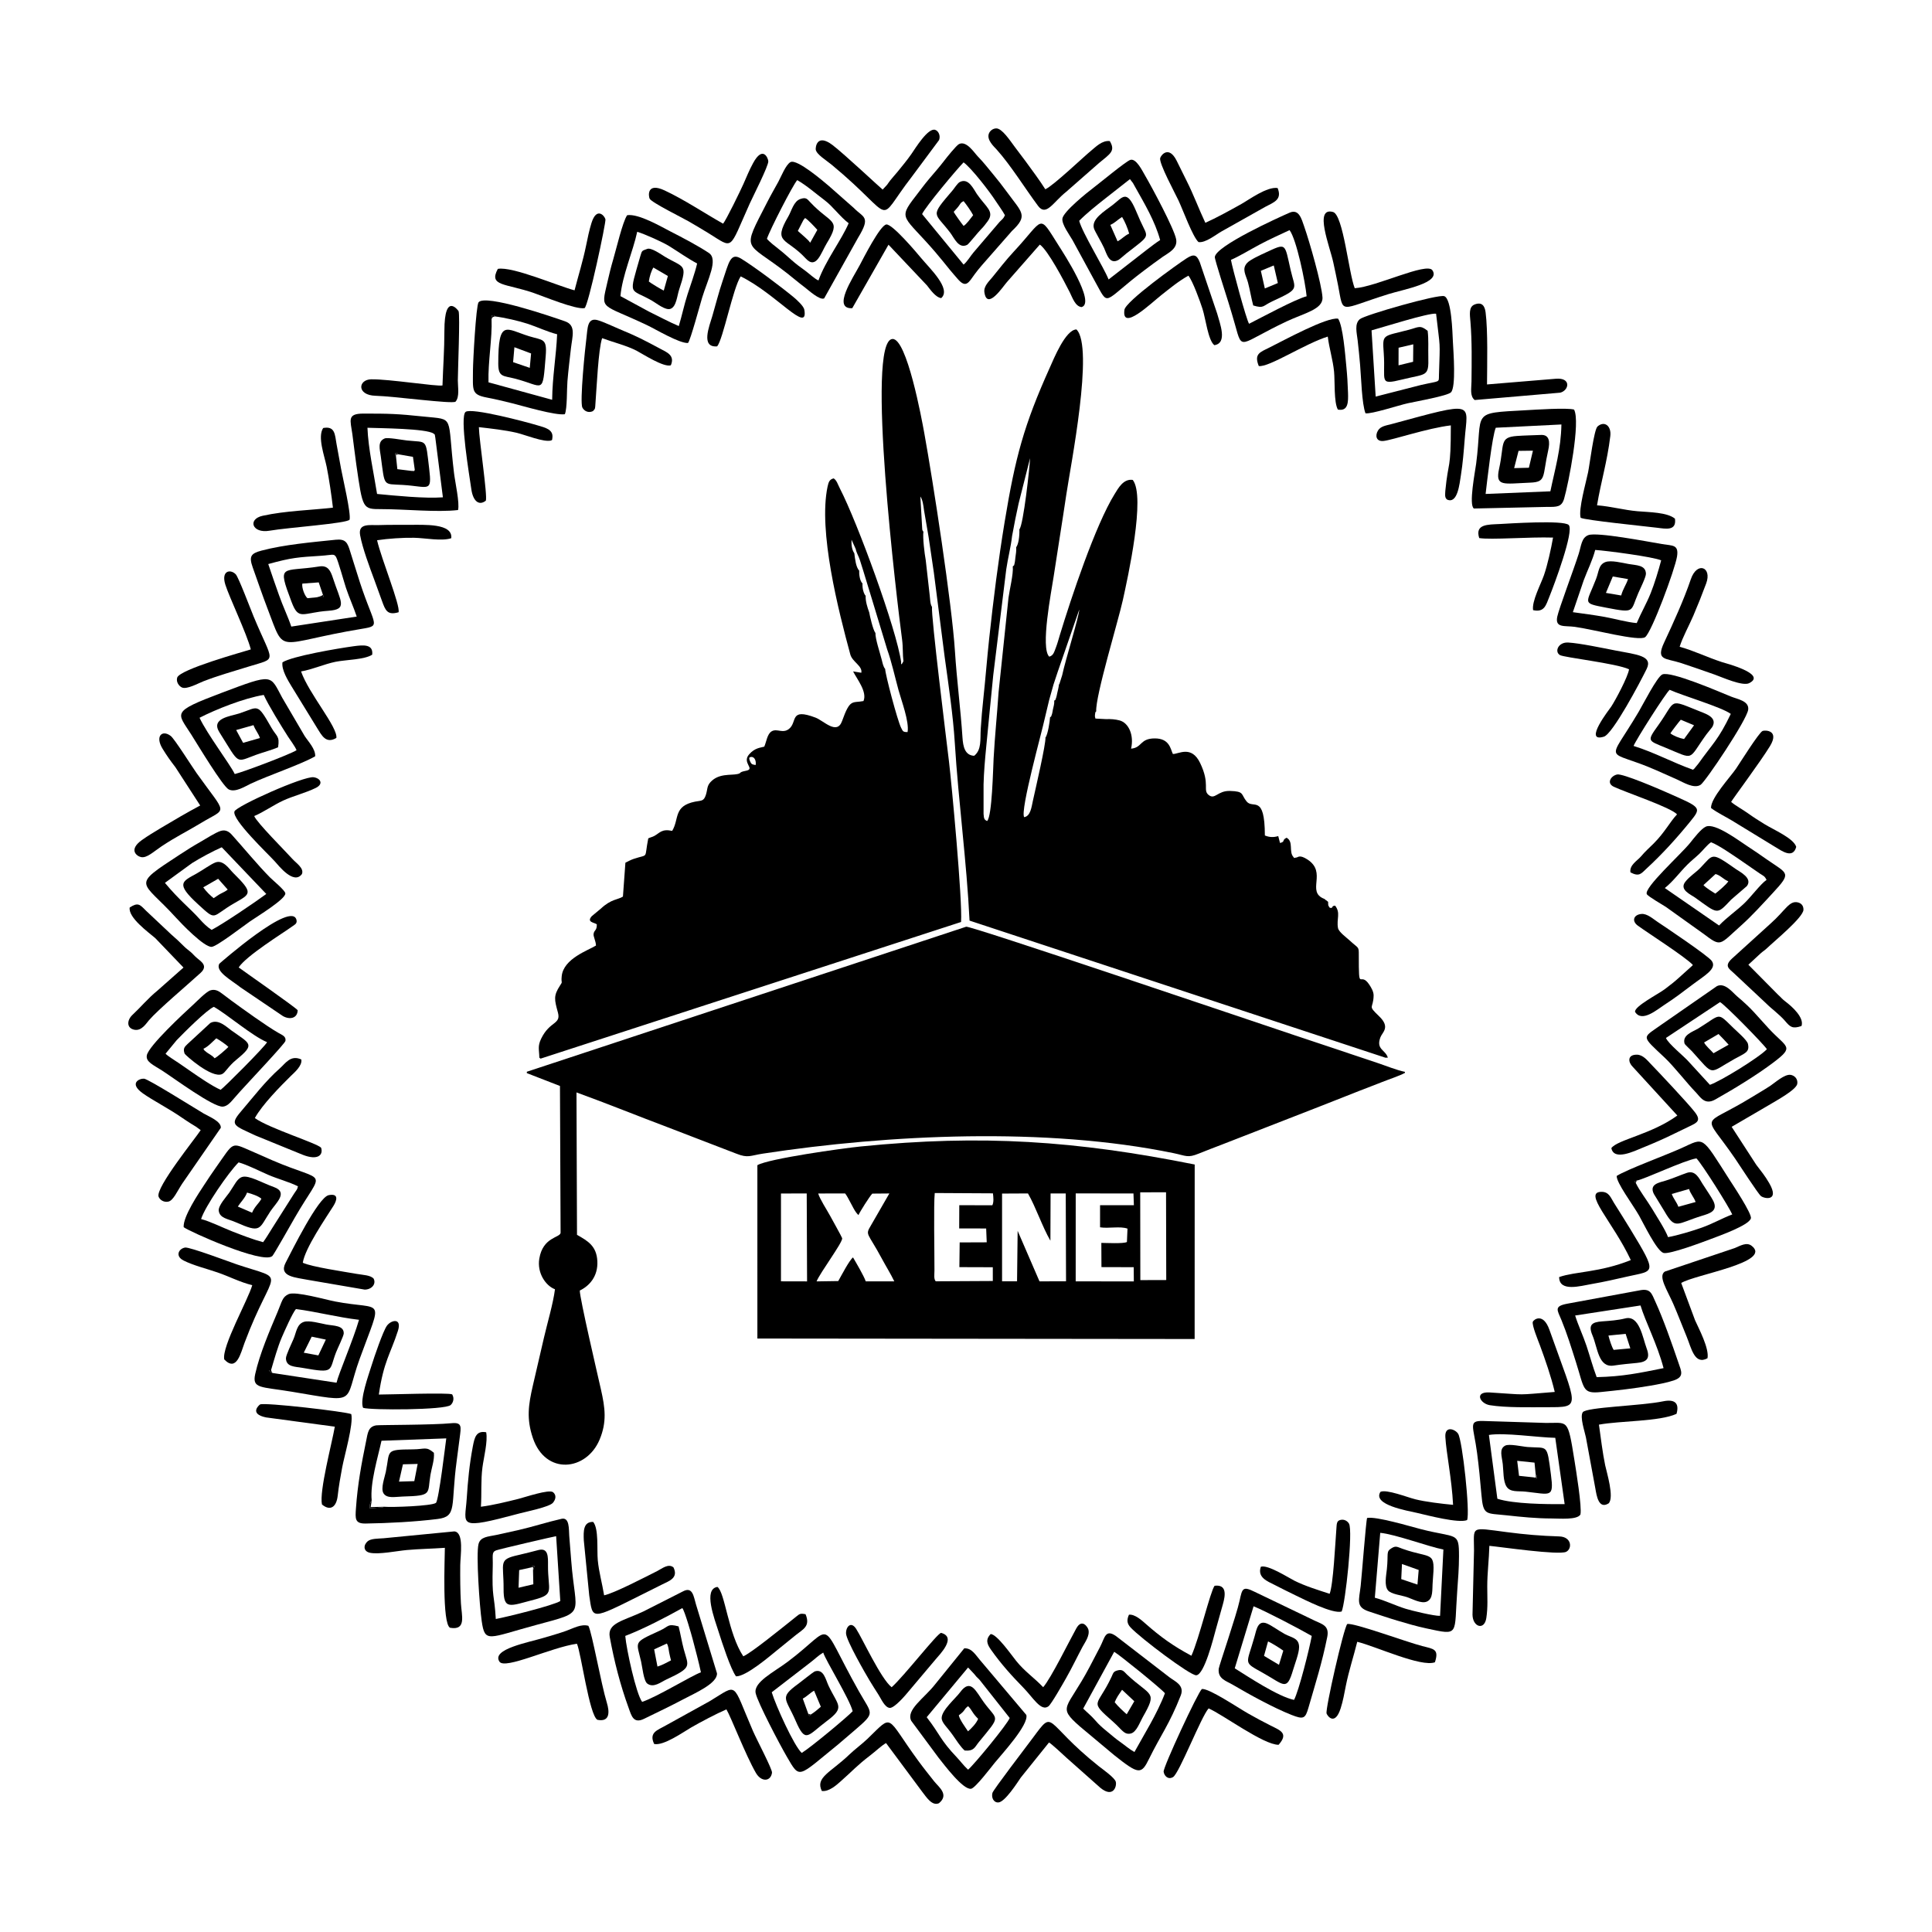 <?xml version="1.0" encoding="UTF-8"?>
<!DOCTYPE svg PUBLIC "-//W3C//DTD SVG 1.1//EN" "http://www.w3.org/Graphics/SVG/1.1/DTD/svg11.dtd">
<!-- Creator: CorelDRAW 2020 (64 Bit) -->
<svg xmlns="http://www.w3.org/2000/svg" xml:space="preserve" width="400mm" height="400mm" version="1.1" style="shape-rendering:geometricPrecision; text-rendering:geometricPrecision; image-rendering:optimizeQuality; fill-rule:evenodd; clip-rule:evenodd"
viewBox="0 0 40000 40000"
 xmlns:xlink="http://www.w3.org/1999/xlink"
 xmlns:xodm="http://www.corel.com/coreldraw/odm/2003">
 <defs>
  <style type="text/css">
   <![CDATA[
    .fil0 {fill:none}
    .fil1 {fill:black}
   ]]>
  </style>
 </defs>
 <g id="Camada_x0020_1">
  <rect class="fil0" x="1361.14" y="1384.68" width="37238.55" height="37238.55"/>
  <g id="_1740241638832">
   <path class="fil1" d="M15535.1 15773.69c-55.16,-116.05 6.57,-91.87 15.16,-102.6 78.65,-3.63 107.94,89.94 94.88,167.57 -63.29,-10.12 -83.56,-9.28 -110.04,-64.97zm6388.27 -1596.73c-5.55,60.22 -22.44,119.59 -35.43,176.85 -6.11,27.02 -12.24,67.68 -20.86,90.25 -41.91,110.07 -1.76,19.43 -40.25,63.95 4.32,72.78 -12.71,107.51 -27.99,185.19 -4.24,21.55 -11.89,73.18 -17.92,90.1 -38.49,107.84 -9.74,30.03 -40.9,67.73 -1.45,67.64 -46.36,362.94 -94.75,418.58 8.13,143.52 -204.48,1055.74 -260.76,1311.53 -27.3,124.07 -47.93,317.28 -180.51,337.32 -86.47,-138.59 371.03,-1776.27 427.98,-2049.15l90.64 -379.8 89.3 -318.02 85.33 -257.29 447.66 -1294.15c-4.63,149.17 -286.3,1039.36 -353.93,1360.3l-56.95 179.1c-1.66,-3.53 -6.7,11.94 -10.66,17.51zm-4206.24 -2809.7c16.41,84.61 55.32,133.76 85.96,227.34l70.19 223.24 86.32 283.31 90.79 296.81 92.71 305.7 225.44 743.4c88.21,243.82 163.46,581.88 234.26,840.62 59.4,217.17 225.52,653.91 187.59,869.01 -97.03,1.17 -96.85,-17.08 -133.71,-88.6 -76.02,-147.45 -334.94,-1132.73 -329.68,-1217.18 -40.64,-47.24 -54.18,-123.97 -70.24,-186.67 -40.66,-158.78 -135.67,-437.62 -131.76,-560.25 -49.87,-55.83 -117.27,-357.52 -129.16,-426.55 -35.78,-94.96 -79.39,-234.5 -73.07,-341.57l-20.32 -27.24c-21.55,-39.39 -49.69,-115.15 -45.42,-229.05 -54.47,-49.31 -72.7,-186.44 -68.45,-266.67 -68.15,-65.59 -87.24,-251.52 -100.51,-357.64 -51.86,-73.49 -63.46,-179.61 -57.99,-281.42l87.05 193.41zm3388.1 -408.4c4.55,159.93 -21.83,314.29 -66.28,371.34 5.35,82.77 -6.69,134.24 -16.79,216.06 -2.99,24.23 -7.51,78.35 -12.01,97.36 -21.55,91.33 -4.01,44.4 -41.59,83.38 15.26,154.18 -65.51,476.04 -89.1,650.74l-204.97 1954.19c-30.67,457.81 -77.91,913.17 -102.6,1367.45 -11.81,217.21 -31.11,1198.93 -134.32,1298.72 -61.5,-25.74 -66.28,-51.42 -73.92,-147.05l-0.02 -610.45c6.39,-250.67 29.29,-516.76 53.9,-766.12 49.13,-497.79 95.5,-997.27 146.49,-1494.8l269.12 -2190.34c32.98,-229.04 96.57,-467.8 120.9,-691.87l67.87 -355.51 67.09 -316.03 237.46 -939.93c-5.01,171.64 -139.13,1392.98 -221.23,1472.86zm-2400.96 2729.61c-7,19.1 -59.19,120.04 -46.62,21.35 -95.06,-681.54 -907.03,-2896.99 -1268.22,-3595.98 -42.49,-82.21 -67.33,-173.97 -130.26,-209.47 -80.39,21.16 -102.91,65.84 -124.76,168.52 -196.48,922.88 225.16,2574.69 470.54,3477.74 41.71,153.59 255.19,236.53 227.82,377.93l-170.36 -27.65c79.49,158.19 297.04,423.3 214.89,613.73 -237.33,45.57 -275.29,-55.6 -443.09,413.46 -106.31,297.16 -378.14,-5.62 -550.06,-70.78 -547.45,-207.42 -368.61,91.2 -548.78,233.83 -128.6,101.78 -246.74,-13.47 -356.34,48.38 -96,54.17 -110.01,216.78 -155.61,318.95 -71.19,22.64 -190.3,19.01 -314.03,159.9 -156.56,178.26 137.2,300.31 -64.01,339.42 -166.65,32.38 -81.05,47.16 -177.33,68.14 -138.72,30.21 -388.62,-19.3 -558.83,167.11 -76.94,84.25 -58.05,149.61 -95.52,265.4 -44.47,137.46 -96.26,112.97 -223.68,138.76 -451.83,91.51 -323.95,357.31 -473.22,605.2 -218.93,-46.4 -255.5,42.38 -370.73,105.2 -40.08,21.86 -82.79,29.17 -124.58,50.15 -88.72,446.54 20.22,316.08 -301,424.41 -66.25,22.34 -121.41,54.49 -172.38,79.33l-51.09 701.38c-108.07,68.53 -240.12,46.52 -458.55,250.62l-186.44 154.61c-114.18,128.34 54.24,129.44 104.18,169.01 2.38,136.82 -54.29,111.42 -66.89,198.63 -8.08,55.95 46.21,142.57 49.64,240.78 -157.32,98.97 -672.72,268.53 -709.56,634.81 -16.64,165.43 29.53,94.24 -34.35,192.55 -138.15,212.69 -117.91,288.75 -44.6,557.27 69.27,253.6 -165.71,172.68 -345.35,541.52 -78.8,161.84 -41.53,227.92 -38.9,395.16l25.71 20.22 8705.7 -2828.97c32.67,-439.89 -198.81,-2892.69 -249.98,-3322.56 -48,-403.47 -374.84,-3030.74 -351.48,-3201.18 -39.01,-55.05 -38.34,-161.87 -46.88,-232.75l-83.02 -735.52c-25.41,-135.93 -64.92,-467.37 -48.08,-590.4 -18.25,-24.33 -10.55,1.38 -24.05,-43.19l-39.21 -683.92c47.49,66.25 62.62,183.8 75.99,285.53l94.11 549.81 109.02 737.62 224.55 1751.98c78.39,567.21 174.04,1206.11 209.44,1776.65 75.68,1219.12 246.6,2464.73 305.34,3679.2l8610.38 2838.42 50.33 -1.12c-50.4,-167.39 -250.36,-166.5 -154.05,-421.8 40.13,-106.35 211.59,-205.99 -26.76,-435.01 -249.47,-239.7 -119.52,-142.01 -114.03,-428.34 1.54,-80.72 -48.87,-164.71 -88.69,-225.03 -199.14,-301.61 -218.8,199.45 -218.16,-609.13 0.15,-191.78 1.64,-130.59 -192.62,-309.97 -64.9,-59.94 -223.37,-173.63 -238.07,-254.81 -34.51,-190.5 60.22,-309.23 -59.84,-463.26 -91.02,4.84 -25.28,59.99 -109.45,44.91 -38.41,-55.67 -32.46,-36.68 -35.12,-123.43 -0.46,-0.38 -32,-26.78 -38.31,-31.72 -4.42,-3.45 -25.1,-10.94 -27.91,-20.57 -2.2,-7.54 -9.72,-6.65 -14.65,-9.87 -381.59,-148.35 71.42,-545.56 -349.13,-815.89 -160.01,-102.82 -190.01,-45.52 -223.29,-40.43 -102.01,15.56 -33.9,14.95 -65.26,-10.41 -100.45,-108.73 8.21,-319.52 -142.11,-398.63 -107.18,55.26 -16.03,78.21 -135.27,109.24l-36.78 -142.93c-102.42,29.49 -181.96,25.58 -276.95,-12.71 -2.19,-869.89 -243.97,-540.55 -377.34,-703.8 -123.38,-150.98 -41.74,-209.88 -346.01,-218.36 -256.94,-7.16 -309.23,189.2 -441.1,83.27 -127.8,-102.67 36.71,-218.74 -175.55,-660.94 -181.27,-377.67 -450.57,-181.45 -564.52,-187.38 -49.38,-100.35 -67.12,-322.77 -374.03,-322.57 -313.47,0.21 -259.51,193.39 -491.83,212.13 64.57,-273.37 -46.19,-532.81 -236.79,-584.36 -92.27,-24.95 -188.15,-30.78 -283.57,-27.25l-217.18 -11.27c-8.69,-43.61 -13.34,-29.14 -9.18,-80.01 6.14,-74.43 18.12,-56.66 25.26,-68.81 -20.04,-309.97 457.14,-1875 551.49,-2305.05 101.16,-461.03 476.52,-2147.17 204.68,-2487.23 -194.36,-29.21 -302.27,176.57 -372.92,289.93 -399.26,640.75 -901.23,2150.29 -1136.11,2921.6 -27.25,89.41 -48.9,172.92 -81.02,256.78 -38.91,101.55 -53.07,166.93 -138.64,191.34 -185.37,-179.74 43.09,-1340.28 91.25,-1659.32 85.75,-568.03 177.72,-1126.93 262.48,-1699.38 85.93,-580.47 579.12,-3055.81 209.03,-3416.65 -227.36,7.34 -469.03,608.23 -553.82,796.82 -532.45,1184.16 -710.63,1842.31 -932.87,3191.74 -130.39,791.79 -232.12,1597.7 -319.51,2410.88 -44.83,417.19 -76.6,832.63 -122.07,1253.89 -20.91,193.9 -41.05,418.57 -52.68,616.2 -13.17,223.73 20.57,433.07 -135.88,557.76 -190.3,-7.9 -229.94,-186.47 -242.29,-377.86 -37.06,-575.16 -118.57,-1196.63 -156.07,-1788.1 -61.8,-975.13 -452.37,-3512.42 -636.66,-4525.89 -48.48,-266.72 -358.53,-1957.21 -657.74,-1937.63 -558.8,36.55 97.33,5449.95 200.49,6226.27 21.04,158.29 9.56,302.81 27.35,443.85z"/>
   <path class="fil1" d="M10907.53 22189.58l0 28.02 685.91 266.49 13.06 3042.19c-19.5,103.01 -364.72,84.99 -440.43,529.97 -51.71,303.99 138.03,568.77 324.16,636.4 -37.5,294.99 -157.4,696.93 -226.87,997.21 -78.83,340.67 -154.41,660.86 -233.04,1005.16 -89.46,391.79 -133.12,677.99 1.84,1076.65 263.38,778.11 1108.27,683.18 1380.92,36.53 155.1,-367.79 115.18,-658.66 28.86,-1041 -65.02,-288.09 -441.43,-1895.96 -438,-2047.97 198.02,-94.98 379.32,-293.25 363.65,-607.21 -15.88,-317.99 -199.22,-419.52 -421.34,-546.12l-10.76 -2948.51c637.3,231.27 1265.41,487.1 1896.88,724.43l1416.22 544.87c240.27,95.21 281.6,38.31 549.37,-2.53 2600.41,-396.72 5862.52,-554.05 8501.19,-9.08 255.73,52.81 287.17,103.83 516.91,9.97 163.07,-66.61 323.39,-126.14 487.15,-189.66 640.75,-248.52 1263.06,-493.44 1898.19,-739.35 324.72,-125.73 618.89,-244.54 937.73,-369.15 162.59,-63.51 315.03,-120.49 471.33,-182.88 151.37,-60.4 353.78,-125.12 477.01,-190.86l0 -21.49c-171.61,-34.82 -403.14,-129.65 -574.14,-186.44l-1706.38 -570.05c-920.71,-307.8 -6703.15,-2268.07 -6803.27,-2248.54l-9096.15 3002.95z"/>
   <path class="fil1" d="M16169.23 24710.45l533.01 -1.41 7.28 1820.69 -540.45 -1.25 0.16 -1818.03zm7437.75 -24.49l534.69 -1.41 4.12 1817.34 -536.36 1.54 -2.45 -1817.47zm-2549.98 1841.72l-310.25 0.23 -0.05 -1816.31 536.3 -2.71c166.86,291.05 293.13,682.48 464.64,978.75l3.45 -978.62 314.09 0.58 6.11 1817.83 -549.5 1.76 -452.47 -1045.93 -12.32 1044.42zm1718.45 -1117.65c172.02,29.19 416.96,-27.99 568.15,27.61l-11.88 276.56c-68.63,39.21 -447.9,18.71 -529.64,18.35l2.3 501.45 668.02 1.89 2.35 294.2 -1203.63 -0.92 0.46 -1820.64 1195.71 0.59 8.54 243.54 -700.28 0.33 -0.1 457.04zm-3402.11 1118.01c-42.99,-48.46 -26.86,-130.94 -26.5,-225.06 1.35,-377.78 -18.56,-1371.36 6.13,-1602.66l1204.76 6.65c8.74,73.92 21.73,180.81 -12.58,247.07l-684.14 -1.74 -1.97 481.71 558.36 0.28 11.74 286.71 -560.08 2.12 -6.16 511.69 691.97 2.18 0.28 284.87 -1181.81 6.18zm-857.52 1.51l-591.03 -0.77c-43.38,-121 -199.91,-385.29 -263.89,-495.51 -76.07,56.28 -242.46,378.7 -305.65,489.66l-449.17 6.72c75.81,-185.16 542.77,-806.48 530.38,-893.41 -2.84,-19.91 -225.27,-419.09 -250.7,-465.86 -67.22,-123.66 -210.9,-342.28 -246.2,-460.29l557.99 -1.02c65.43,81.92 163.22,309.12 228.33,395.06l22.26 26.71c3.22,3.73 9.71,10.04 12.45,13.06 2.73,3.04 8.38,8.84 12.85,12.98 25.33,-60.5 230.02,-387.98 286.61,-444.44l352.89 -2.99 -382.1 663.06c-123.31,206.22 -67.38,136.16 227.43,687.14 86.32,161.36 176.8,303.17 257.55,469.9zm-2835.21 -2405.74l0.21 3589.03 9053.03 9.99 1.08 -3612.85c-2460.06,-492.83 -4408.85,-624.69 -6918.6,-373.08 -373.69,37.48 -1904.96,251.93 -2135.72,386.91z"/>
  </g>
  <g id="_1740241637968">
   <path class="fil1" d="M32327.39 8788.24c-9.55,519.32 -132.44,918.22 -228.54,1383.85l-1340.84 54.7c29.14,-245.01 135.19,-1201.33 210.47,-1370.95l1358.91 -67.6zm261.92 -308.39c-144.84,-41.45 -794.07,2.01 -998.67,13.35 -1166.93,64.62 -885.61,13.64 -1028.63,1108.05 -21.08,161.26 -157.98,858.7 -46.18,926.88l1512.54 -33.38c202.08,1.13 304.38,6.1 355.23,-170.62 91.9,-319.6 342.82,-1592.84 205.71,-1844.28z"/>
   <path class="fil1" d="M10177.22 6604.06l4.49 -71.95c74.04,-4.73 19.44,-15.89 64.43,18.7 196.09,24.33 496.87,92.84 682.93,154.32 194.05,64.12 411.96,167.48 605.66,215.53 -19.55,451.88 -98.23,881.3 -103.09,1356.59l-1318.07 -361.58c-11.42,-437.53 79.75,-911.87 63.65,-1311.61zm-385.04 1062.8c0,413.41 -40.11,501.89 286.75,563.79 180.83,34.22 349.23,74.65 531.22,120.22 221.18,55.36 888.86,254.93 1084.68,225.19 50.45,-125.21 39.18,-510.59 53.14,-681.32 18.68,-228.64 47,-454.41 71.8,-675.33 28.58,-254.5 113.31,-483.94 -118.43,-565.87 -281.86,-99.69 -1654.18,-568.3 -1793.11,-395.04 -52.62,65.62 -116.05,1229.22 -116.05,1408.36z"/>
   <path class="fil1" d="M29815.07 33454.45c-119.88,5.57 -592.79,-109 -714.81,-147.26 -212.04,-66.52 -426.65,-172.28 -635.87,-228.22l111.93 -1343.14c305.85,26.73 1014.72,290.97 1307.67,345.33l-68.92 1373.29zm391.93 -1236.53c0,-509.16 -41.09,-367.52 -785.31,-557.35 -220.52,-56.23 -930.84,-271.07 -1117.39,-232.55 -21.96,50.75 -111.46,1212.97 -132.65,1403.35 -32.93,296.04 -109.83,441.7 172.91,533.26 201.39,65.21 379.93,127.59 580.34,187.22 204,60.72 392.29,116.37 605.29,162.28 697.31,150.36 572.58,143.76 640.29,-775.62 17.36,-235.98 36.52,-480.01 36.52,-720.59z"/>
   <path class="fil1" d="M19091.16 4432.19c66.23,-149.25 723.4,-934.4 858.9,-1070.48 164.76,120.96 535.87,600.71 664.98,800.54 56.47,87.42 140.99,200.67 191.05,293.21 -35.18,78.13 -44.68,70.09 -111.17,139.43l-536.22 627.8c-63.91,74.28 -133.73,196.09 -208.64,255.35l-858.9 -1045.85zm762.82 -1448.66c-54.91,28.68 -250.78,272.82 -307.17,346.89 -95.31,125.2 -209.12,253.66 -306.51,368.73 -108.53,128.24 -177.38,226.11 -285.78,365.83 -375.72,484.34 -242.15,395.73 413.36,1158.48 104.49,121.57 204.39,248.17 304.77,371 52.96,64.78 102.59,119.01 150.43,175.35 177.43,208.88 229.97,81.72 363.33,-100.93 50.05,-68.61 90.69,-116.29 145.13,-180.02l619.81 -707.09c346.17,-323.85 201.25,-386.29 -102.99,-805.63 -95.34,-131.41 -191.55,-252.87 -295.93,-378.79 -106.13,-128.06 -190.15,-237.83 -311.82,-362.88 -67.87,-69.79 -232.92,-331.31 -386.63,-250.94z"/>
   <path class="fil1" d="M11514.28 31804.99l86.13 1343.24c-160.19,94.73 -1096.6,326.89 -1335.37,371.45 -31.46,-538.72 -82.86,-408.1 -63.17,-1092.32 6.2,-215.77 -27.98,-288.15 65.54,-327.23 61.51,-25.73 1232.65,-296.48 1246.87,-295.14zm111.89 -359.44c-288.97,65.09 -589.84,163.31 -895.11,233.44 -152.97,35.12 -304.61,68.27 -458.21,101.15 -167.69,35.91 -328.05,34.51 -366.13,190.27 -51.98,212.6 21.51,1280.28 66.53,1592.34 67.18,465.76 135.31,348.07 1137.47,77.73 1049.44,-283.08 805.2,-169.51 715.65,-1328.67 -13.2,-170.94 -28.37,-343.27 -40.61,-512.54 -9.93,-137.4 8.89,-391.67 -159.59,-353.72z"/>
   <path class="fil1" d="M33965.06 27028.36c98.19,328.65 348.28,805.25 477.16,1297.51 -503.39,101.03 -842.65,174.26 -1384.83,186.26 -81.06,-214.47 -138.69,-432.4 -211.23,-649.73 -70.95,-212.6 -173.12,-427.02 -234.45,-626.14l1353.35 -207.9zm-29.05 -311.08l-1481.8 273.5c-289.6,53.3 -212.31,130.17 -125.26,341.66 115.44,280.5 204.74,571.07 298.33,865.42 178.59,561.76 130.99,661.71 517.27,622.66 343.27,-34.67 695.51,-74.28 1029.26,-132.3 148.35,-25.81 338.28,-60.46 477.11,-107.06 223.52,-75.04 161.41,-186.69 99.9,-366.22 -132.1,-385.79 -309.89,-898.09 -478.74,-1266.51 -77.87,-169.93 -99.59,-282.53 -336.07,-231.15z"/>
   <path class="fil1" d="M12945.45 33870.29c392.37,-151.57 828.9,-380.98 1181.06,-576.11 47.08,47.97 187.85,542.12 215.03,645.88 57.31,218.64 124.2,465.68 170.33,683.58 -188.38,65.76 -917.59,514.85 -1217.35,611.61 -124.81,-166.82 -325.38,-1088.16 -349.07,-1364.96zm-320.87 23.17c92.8,505.45 217.22,991.18 390.32,1466.31 59.11,162.23 98.16,334.67 319.63,226.48 276.98,-135.31 556.55,-268.12 824.36,-410.37 225.03,-119.54 699.63,-323.46 685.38,-532.34l-433.73 -1423.19c-49.21,-163.5 -67.79,-379.77 -268.54,-273.64l-819.45 415.94c-423.99,199.04 -751.54,238.91 -697.97,530.81z"/>
   <path class="fil1" d="M5642.26 28426.19c-15.88,-5.59 -123.91,-59.84 -30,-59.84 61.91,-210.13 138.35,-483.81 221.65,-676.55 51.49,-119.13 223.87,-510.83 293.09,-587.22 424.94,54.36 855.84,169.8 1306.14,222.63 -116.03,405.23 -424.92,1121.96 -465.58,1302.37l-1325.3 -201.39zm331.93 -1631.97c-130.91,61.09 -132.12,143.87 -226.64,367.02 -164.89,389.27 -373.12,875.24 -463.41,1285.24 -68,308.73 111.83,260.15 757.57,367.81 1396.36,232.79 1069.08,245.38 1403.78,-677.41 482.99,-1331.65 503.78,-995.19 -513.31,-1192.01 -193.13,-37.39 -817.66,-216.14 -957.99,-150.65z"/>
   <path class="fil1" d="M25485.54 5380.41c173.99,-75.15 395.88,-211.1 589.43,-314.59 208.12,-111.27 416.29,-203.34 623.72,-301.39 143.02,187.03 327.2,1076.41 353.64,1369.63 -229.78,57.86 -947.8,446.15 -1191.41,569.38 -52.77,-71.56 -347.65,-1158.35 -375.38,-1323.03zm1214.55 -977.35c-244.96,106.92 -1529.51,689.15 -1548.56,918.56 -4.28,51.38 240.7,805.71 280.49,935.37 48.32,157.38 94.68,310.45 138.35,466.66 157.01,561.57 75.02,397.63 1068.97,-70.03 362.96,-170.78 757.5,-249.49 741.09,-497.87 -18.39,-278.15 -266.38,-1147.19 -379.03,-1467.95 -53.14,-151.3 -106.84,-369.61 -301.31,-284.74z"/>
   <path class="fil1" d="M5553.92 11678.19c488.66,-135.16 620.23,-140.93 1084.86,-170.86 242.34,-15.62 274.16,-53.27 320.55,27.6 39.24,68.4 165.63,522.44 203.21,635.04 69.61,208.75 156.87,396.31 222.86,595.53l-1354.43 207.3c-73.35,-217.2 -176.29,-425.97 -254.29,-650.79 -73.91,-213.02 -154.31,-433.2 -222.76,-643.82zm1393.43 -503.13c-486.05,50.83 -1061,99.85 -1531.62,224.24 -223.53,59.08 -264.69,119.62 -182.76,350.37 103.86,292.45 199.86,573.58 307.52,855.34 376.91,986.57 144.31,711.61 1958.4,413.01 426.02,-70.11 224.87,-59.66 -106.57,-1147.6 -46.05,-151.2 -95.1,-296.51 -139.09,-442.75 -56.92,-189.17 -92.01,-274.98 -305.88,-252.61z"/>
   <path class="fil1" d="M22343.46 4571.8c154.47,-156.9 338.33,-302.1 515.18,-442.77l535.55 -420.35 61.93 80.19c16.84,27.39 25.44,45.83 41.54,74.52 196.32,350.02 414.28,712.58 521.99,1106.94 -87.47,54.22 -183.29,130.93 -279.55,203.39l-788.05 612.53c-93.41,-240.76 -543.42,-965.56 -608.59,-1214.45zm1057.91 -1261.07c-90.77,29.34 -624.14,471.67 -749.05,565.93 -144.71,109.16 -641.74,508.4 -656.81,650.94 -12.79,121.09 146.27,332.8 208.96,442.38l459.41 844.34c313.26,559.33 139.69,450.38 1031.31,-220.33 134.89,-101.49 235.27,-176.24 375.78,-275.51 116.5,-82.33 319.26,-169.93 279.15,-369.24 -44.51,-221.15 -492.22,-1057.91 -643.79,-1317.61 -62.09,-106.32 -185.08,-359.63 -304.96,-320.9z"/>
   <path class="fil1" d="M3973.8 17871.1c155.21,-99.05 440.43,-252.84 617.3,-329.28l922.16 966.48c-225.67,168.04 -898.14,622.77 -1131.59,743.96 -91.3,-58.55 -168.4,-134.04 -254.48,-230.57 -192.41,-215.77 -413.86,-382.98 -712.77,-743.17l559.38 -407.42zm598.33 -668.91c-106.87,31.11 -323.27,172.25 -429.42,232.15 -148.59,83.84 -276.91,165.69 -417.61,257.57 -1031.89,673.82 -798.05,517 -84.46,1304.45 114.76,126.63 580.94,612.13 740.03,607.56 103.38,-2.95 666.64,-438.71 797.63,-528.82 144.6,-99.45 743.62,-463.62 729.05,-579.94 -8.18,-65.2 -257.51,-268.36 -318.63,-329.97 -253.52,-255.64 -548.48,-615.85 -790.95,-884.55 -49.74,-55.12 -122.02,-108.61 -225.64,-78.45z"/>
   <path class="fil1" d="M34491.64 21489.92l1119.9 -742.45c96.82,48.02 904.4,871.01 970.18,975.16 -163.18,173.13 -963.16,664.3 -1179.61,737.44l-441.91 -482.14c-92.65,-107.98 -419.48,-367.02 -468.56,-488.01zm1055.81 -1073.4l-1173.05 813.7c-374.75,268.96 -404.41,200.96 99.64,675.7 178.2,167.82 477.37,548.43 626.91,699.76 99.82,101.04 188.48,284.14 411.38,158.48 385.57,-217.38 863.33,-507.93 1208.58,-769.69 441.17,-334.51 272.74,-298.04 -99.69,-699.42 -270.81,-291.81 -336.49,-397.68 -658.25,-668.75 -88.88,-74.89 -249.78,-290.58 -415.52,-209.78z"/>
   <path class="fil1" d="M28396.28 6839.91c216.61,-58.89 1184.79,-366.36 1336.38,-345.3 88.48,779 83.12,504.95 59.56,1268.06 -5.15,166.61 35.25,115.21 -371.01,207.62l-939.33 240.62 -85.6 -1371zm-125.31 1717.12c125.21,18.92 685.19,-166.08 878.59,-208.51 166.55,-36.52 819.19,-152.81 891.09,-225.56 107.95,-109.24 51.27,-834.04 40.4,-1043.5 -10.82,-208.65 -26.81,-888.72 -177.95,-947.09 -124.45,-48.05 -1650.97,390.42 -1749.92,475.76 -113.73,98.05 -62.62,280.73 -44.49,436.07 19.84,169.96 35.7,337.55 50.61,507.27 23.64,269.2 35.07,804.39 111.67,1005.56z"/>
   <path class="fil1" d="M20043.15 34524.01l123.1 130.46c48.23,62.24 47.94,58.26 111.64,120.85l627.02 793.65c-49.09,130.72 -739.93,968.83 -861.76,1070.47 -96.52,-88.37 -151.49,-169.75 -233.45,-255.85 -347.91,-365.49 -343.69,-470.22 -623.23,-830.69l856.68 -1028.89zm-678.62 343.37c-226.01,292.08 -611.61,530.76 -498.48,760.24l565.05 763.1c109.09,134.94 509.04,675.16 676.36,643.13 87.18,-16.68 410.08,-442.46 488.95,-539.04 148.25,-181.51 705.36,-784.12 652.82,-988.65l-917.53 -1087.07c-134.82,-150.91 -201.39,-297.83 -367.08,-293.03l-600.09 741.32z"/>
   <path class="fil1" d="M12845.78 6130.97c35.18,-420.72 261.21,-928.8 346.97,-1332.21 166.92,51.66 528.03,213.44 668.04,300.5 185.24,115.15 390.06,259.91 572.58,355.54 -45.47,198.77 -136.03,444.65 -198.49,638.8 -72.11,224.22 -113.59,433.2 -181.12,656.99 -187.4,-78.21 -424.65,-205.08 -615.4,-298.12l-592.58 -321.5zm1398.66 970.26c51.13,-57.32 248.93,-795.08 292.47,-937.83 115.37,-378.18 339.02,-792.46 139.72,-925.9 -214.24,-143.44 -548.38,-319.63 -791.06,-443.15 -195.61,-99.58 -661.16,-374.93 -900.91,-338.99 -92.83,131.54 -225.53,701.58 -288.52,914.55 -47.05,159.22 -85.52,318.02 -122.88,481.33 -133.05,581.49 -145.53,421.43 820.8,879.61 179.06,84.92 671.02,380.67 850.38,370.38z"/>
   <path class="fil1" d="M35591.2 19161.38l-1122.88 -775.2c172.36,-137.4 310.02,-327.81 465.33,-483.07 84.52,-84.49 158.09,-139.82 244.4,-220.99 77.61,-72.96 168.83,-193.84 247.33,-244.21 152.81,55.46 461.85,271.94 595.8,361.87l412.24 284.61c79.09,52.72 100.83,50.16 141.04,133.1 -119.79,79.19 -322.18,353.56 -465.34,488.85 -164.49,155.44 -358.28,287.83 -517.92,455.04zm-273.56 -2046.53c-101.56,45.83 -246.43,237.77 -325.06,335.51 -192.37,239.15 -965.33,933.92 -896.74,1062.61 24.85,46.66 316.85,213.42 391.55,261.9l773.33 552.38c382.72,286.02 324.72,247.02 789.61,-167.84 224.24,-200.12 458.38,-460.38 654.54,-672.24 395.94,-427.63 312.4,-388.95 -121.88,-691.48 -138.01,-96.16 -264.25,-184.92 -401.72,-273.58 -173.47,-111.86 -674.25,-492.7 -863.63,-407.26z"/>
   <path class="fil1" d="M32789.67 12012.96c76.34,-204.47 184.02,-417.1 237.35,-627.06 247.36,17.2 1194.66,141.3 1365.72,215.32 -54.41,207.3 -137.71,481.67 -217.22,680.07 -85.41,213.21 -198.03,404.18 -288.88,618.73 -192.95,-14.8 -454.07,-89.45 -660.03,-126.76 -224.89,-40.77 -439.24,-67.34 -662.16,-98.74l225.22 -661.56zm94.83 -933.89c-141.43,53.38 -146.05,219.01 -199.01,386.86 -99.66,315.8 -411.74,1140.53 -444.57,1304.11 -47.26,235.32 152.33,179.8 362.69,208.03 374.78,50.27 1330.15,307.73 1457.39,213.16 134.6,-100.01 616.96,-1400.39 659.79,-1667.93 40.4,-252.42 -90.69,-222.47 -308.04,-258.84 -305.23,-51.05 -1348.57,-253.21 -1528.25,-185.39z"/>
   <path class="fil1" d="M7952.75 31195.61c-5.91,2.32 -13.24,5.48 -17.81,6.65 -4.67,1.18 -12.61,4.51 -18.6,5.77l-263.98 19.77c8.71,-76.92 1.93,-114.21 43.38,-161.89 -36.97,-362.37 127.74,-891.28 202.89,-1236.74l1340.95 -48.95c-14.23,95.63 -153.05,1277.43 -213.79,1335.2 -85.07,65.75 -911.2,94.94 -1073.04,80.19zm1391.53 -1729.42c-377.28,37.63 -1496.18,34.49 -1554.36,43.93 -166.16,27 -174.61,154.03 -209.17,322.38 -97.98,476.97 -176.93,903.41 -211.1,1397.07 -14.62,210.83 -24.99,316.85 198.43,313.58 467.08,-6.89 1025.64,-35.67 1491.56,-93.86 412.96,-51.58 268.47,-265.66 396,-1207.03 21.4,-157.79 41.61,-314.66 61.98,-475.63 28.71,-226.71 55.39,-323.27 -173.34,-300.44z"/>
   <path class="fil1" d="M5447.82 25718.13c-205.53,-53.81 -452.62,-149.75 -646.78,-225.9 -185.98,-72.96 -458.13,-208.01 -637.51,-252.69 75.78,-250.91 568.35,-968.88 776.65,-1173.73 180.15,50.22 421.59,174.26 611.13,256.83 192.86,83.99 439,148.22 617.83,239.07 -18.26,75.99 -24.49,65.02 -79.43,149.46l-451.27 711.87c-58.19,90.48 -128.11,211.39 -190.62,295.09zm-1645.19 -311.21c94.39,80.08 1641.04,775.33 1835.89,597.9 30.82,-28.07 408.81,-696.93 463.99,-792.93 603.98,-1050.98 692.9,-691.77 -461.51,-1187.72 -150.41,-64.59 -286.41,-126.92 -436.58,-192.01 -430.16,-186.43 -355.22,-192.97 -729.76,333.87 -88.85,124.95 -159.35,232.13 -253.03,374.73 -101.01,153.75 -435.89,650.28 -419,866.16z"/>
   <path class="fil1" d="M23068.39 34198.92c119.24,69.61 991.92,778.13 1050.21,858.08 -75.2,203.55 -204.16,456.95 -301.74,632.82l-329.57 584.03c-104.94,-57.32 -198.01,-140.91 -290.05,-205.43 -111.12,-77.87 -174.63,-137.11 -271.95,-216.19 -102.64,-83.41 -163.68,-135.68 -251.86,-237.19 -85.21,-98.11 -162.34,-156.5 -246.56,-240.86l641.52 -1175.26zm1377.49 904.63c83.78,-213.5 -119.22,-290.5 -232.92,-376.7l-1103.75 -850.86c-225.13,-159.59 -235.11,32.3 -330.47,215.79 -76.08,146.43 -145.76,280.76 -224,428.61 -463.18,875.48 -677.36,801.72 -197.14,1223.68l709.76 593.71c512.92,407.71 561.05,406.63 725.41,71.57 238.59,-486.32 419.03,-709.4 653.11,-1305.8z"/>
   <path class="fil1" d="M33885.77 24442.57c154.73,-24.09 979.67,-419.29 1237.08,-459.66 119.56,122.25 670.24,998.17 741.82,1160.58 -214.47,81.43 -398.63,190.33 -631.28,273.37 -180.97,64.57 -504.68,162.76 -698.18,196.51 -54.99,-151.78 -236.67,-430.38 -326.02,-579.73 -102.54,-171.43 -273.1,-392.64 -341.34,-540.8 -8.76,-8.05 -63.91,-25.44 17.92,-50.27zm-413.75 -96.21c-7.89,138.9 331.15,589.28 463.33,820.96 88.61,155.29 364.3,732.22 505.44,773.51 121.81,35.63 820.75,-227.61 964.61,-282.23 184.08,-69.88 806.4,-288.92 844.98,-433.89 25.2,-94.78 -375.31,-694.93 -447.27,-807.55 -587.32,-919.36 -508.95,-864.1 -985.16,-648.68 -346.99,157.01 -1131.62,442.89 -1345.93,577.88z"/>
   <path class="fil1" d="M4131.47 14860.67c331.08,-171.07 922.73,-407.42 1329.36,-472.78 90.87,204.34 366.62,651.37 503.41,865.02 51.93,81.07 145.37,201.1 175.16,279.6 -143.39,89.43 -1105.15,452.57 -1279.23,493.15 -92.72,-196 -578.51,-837.97 -728.7,-1164.99zm2394.08 796.94c8.47,-150.43 -141.86,-302.31 -218.78,-420.74l-464.44 -792.51c-256.64,-472.86 -171.88,-508.27 -1252.76,-100.19 -1061.34,400.66 -921.01,401.87 -629.09,865.05 138.61,219.91 651.13,1071.5 774.25,1134.49 137.56,70.4 337.44,-62.04 456.26,-118.03 364.09,-171.52 1062.93,-407.39 1334.56,-568.07z"/>
   <path class="fil1" d="M3658.98 21534.57c153.41,-159.04 627.8,-633 769.24,-689 283.39,161.41 794.49,603.95 1101,731.67 -39.68,87.95 -898.17,948.49 -961.39,986.09 -167.06,-72.04 -451.67,-266.17 -592.63,-364.57 -96.47,-67.34 -183.07,-126.02 -274.87,-189.85 -75.87,-52.73 -222.03,-138.83 -272.72,-193.18l231.37 -281.16zm697.99 -1030.68c-90.72,29.07 -282.82,229.56 -359.23,299.17 -195.88,178.43 -920.05,850.75 -957.65,1045.46 -26.1,135.27 131.94,198.54 317.1,317.23 231.12,148.14 1058.68,760.9 1255.68,745.94 85.21,-6.49 152.94,-79.08 197.8,-131.3 55.44,-64.52 89.06,-102.75 152.41,-173.18 193.92,-215.64 936.88,-1000.34 946.64,-1056.04 16.29,-92.94 -63.3,-119.51 -143.67,-165.42 -253.64,-144.82 -731.98,-491.7 -980,-672.53 -62.38,-45.47 -117,-88.06 -186.11,-139.99 -59.13,-44.41 -138.71,-102.78 -242.97,-69.34z"/>
   <path class="fil1" d="M16776.73 34420.78c96.9,-73.54 162.84,-143.78 267.28,-205.87 49.98,162.52 549.17,966.85 609.49,1214.44 -107.05,116.42 -874.05,754.97 -1054.48,863.21 -159.51,-143.76 -539.75,-986.41 -621.05,-1255.8l798.76 -615.98zm-1131.19 636.22c43.33,196.01 497.59,1060.03 643.53,1310.44 278.15,477.16 218.96,434.23 1065.44,-252.58l350.87 -299.97c427.31,-369.44 350.63,-312.89 76.31,-799.95 -872.6,-1549.16 -455.81,-1370.89 -1480.19,-604.71 -279.52,209.03 -706.46,418.31 -655.96,646.77z"/>
   <path class="fil1" d="M33821.2 15443.85c54.09,-134.41 671.84,-1103.3 747.47,-1162.2 257.32,118.22 1074.22,357.58 1265.47,498.93 -258.88,541.07 -376.09,614.01 -668.81,1027.23l-85.54 104.2c-2.75,2.8 -11.22,16.5 -13.25,12.46 -2.03,-4.09 -8.81,8.52 -13.51,12.45 -417.68,-146.55 -787.66,-354.72 -1231.83,-493.07zm596.22 -1480.64c-108.43,46.37 -402.15,624.3 -488.85,771.12 -666.52,1128.42 -701.82,744.78 361.4,1212.3 146.52,64.44 289.41,127.3 434.7,193.13 127.05,57.55 348.49,197.4 484.89,108.48 100.46,-65.49 961.13,-1345.4 985.38,-1557.56 20.6,-180.09 -223.71,-214.95 -356.79,-269.33 -261.36,-106.84 -1247.08,-532.39 -1420.73,-458.14z"/>
   <path class="fil1" d="M25954.01 33256.45c242.64,97.44 941.1,462.09 1204.34,613.84 -43.14,246.01 -268.17,1143.78 -366.57,1324.19 -329.65,-68.03 -942.63,-475.79 -1227.61,-653.8l389.84 -1284.23zm1525.03 637.01c46.12,-229.62 -92.23,-262.74 -256.46,-338.02l-1241.04 -596.17c-251.63,-124.23 -261.71,-76.02 -316.41,179.04 -64.57,301.18 -425.47,1347.38 -432.41,1410.08 -23.22,210.07 151.52,250.76 291.87,333.32 348.94,205.29 845.55,478.24 1214.71,623.56 249.73,98.29 285.56,77.68 350.87,-149.14 144.81,-503 280.73,-924.45 388.87,-1462.67z"/>
   <path class="fil1" d="M31001.33 31030l-174.95 -1320.92c325.73,-53.06 1004.72,52.2 1373.96,59.64l194.02 1372.95c-379.66,3.06 -1056.7,-3.01 -1393.03,-111.67zm1119.53 408.37c167.48,0 531.78,33.96 600.07,-81.49 35.12,-150.75 -93.3,-932.49 -124.1,-1125.73 -141.46,-887.03 -132.22,-763.8 -592.31,-770.9l-1303.19 -40.61c-309.94,-6.17 -193.89,103.18 -120.19,659.89 37.65,284.43 65.57,577.28 90.09,864.16 37.86,442.62 92.67,381.95 521.38,429.4 298.76,33.03 622.79,65.28 928.25,65.28z"/>
   <path class="fil1" d="M15878.33 4944.15c58.84,-180.17 536.69,-1114.04 627.59,-1215.15 195.11,111.8 394.91,287.59 566.54,416.07 173.31,129.77 324.74,347.7 498.19,476.31 -144.87,342.27 -480.09,776.92 -625.41,1185.29 -87.47,-39.61 -188.48,-140.33 -280.25,-206.74 -106.74,-77.24 -173.42,-125.11 -274.56,-214.03 -81.75,-71.88 -175.11,-157.32 -263.69,-225.58 -71.06,-54.76 -200.36,-156.48 -248.41,-216.17zm489.35 -1588.3c-96.31,47.26 -201.28,313.19 -252.6,406.92 -79.24,144.68 -151.84,268.6 -229.86,420.98 -541.63,1057.86 -467,785.92 415.78,1477.5 122.41,95.89 235.24,193.71 362.38,289.05 65.54,49.18 311.13,275.35 400.29,226.77l701.13 -1253.61c273.27,-447.18 110.01,-413.93 -86.6,-616.72l-519.19 -457.97c-96.95,-80.25 -650.95,-561.79 -791.33,-492.92z"/>
   <path class="fil1" d="M8977.53 8977.43c40.76,43.52 13.8,-18.84 35.43,85.84l156.8 1233.23c-374.57,27.87 -983.72,-33.32 -1362.88,-69.79 -66.65,-423.28 -182.33,-936.17 -199.22,-1370.16 247.01,9.64 1223.36,14.2 1369.87,120.88zm-1081.93 1563.58c504.86,0 1139.92,69.74 1587.5,18.86 37.08,-142.7 -60.61,-578.4 -83.19,-766.25 -145.87,-1213.23 26.75,-1100.38 -623.03,-1168.8 -556.61,-58.6 -723.93,-61.93 -1253.6,-61.93 -344.81,0 -267.07,139.27 -227.78,427.55 28.42,208.57 52.51,428.85 82.75,637.02 132.83,914.21 125.76,913.55 517.35,913.55z"/>
   <path class="fil1" d="M4145.03 16677.03c-258.57,137.24 -553.68,309.76 -809.11,462.65 -138.75,83.04 -274.01,164.34 -398.5,253.18 -283.5,202.34 -105.81,334.01 -16.68,352.51 120.25,24.96 258.02,-112.65 425.07,-223.76 303.64,-202.02 533.9,-311.27 818.9,-484.02 545.16,-330.45 542.79,-137.32 -94.28,-1031.03 -92.93,-130.38 -456.18,-707.94 -534.79,-768.82 -175.81,-136.21 -330.34,1.77 -169.98,263.61 95.65,156.16 159.64,244.08 267.17,384.51l512.2 791.17z"/>
   <path class="fil1" d="M9200.71 6852.37c0,393.01 -27.02,740.4 -39.48,1127.92 -111.19,25.7 -1109.68,-134.02 -1476.31,-127.11 -272.18,5.12 -304.64,331.05 93.12,341 371.69,9.29 1585.48,174.47 1653.48,122.12 87.26,-101.59 47.13,-299.44 47.36,-439.98 0.37,-201.96 48.82,-1345.37 15.33,-1434.72 -1.16,-3.14 -293.5,-418.71 -293.5,410.77z"/>
   <path class="fil1" d="M35351.81 28120.94c39.69,-202.41 -180.72,-614.47 -256.88,-785.2l-287.22 -772.7c284.58,-176.74 1902.49,-427.68 1457.36,-770.69 -107.63,-82.9 -240.83,4.38 -351.87,48.32l-1445.44 486.08c-143.36,96.36 49.95,380.69 175.85,668.99 98.08,224.64 181.59,447.95 276.61,677.47 96.53,233.15 163.16,596.64 431.59,447.73z"/>
   <path class="fil1" d="M37298.03 21242.7c61.58,-173.55 -198.04,-405.89 -329.42,-504.55 -75.07,-56.39 -91.06,-86.18 -157.27,-144.81l-613.18 -619.57 248.85 -230.71c51.46,-47.15 89.17,-66.1 141.12,-116.05 146.24,-140.64 745.94,-632.18 750.51,-790.66 2.37,-82.7 -42.36,-133.02 -109.72,-151.49 -181.76,-49.87 -260.36,160.56 -567.96,433.75l-804.99 730.64c-163.18,153.81 -58.61,205.26 46.41,303.21l660.24 618.6c121.11,122.14 277.77,229.09 398.23,370.26 102.2,119.77 149.67,165.61 337.18,101.38z"/>
   <path class="fil1" d="M4155.19 23398.16c-96.42,152.76 -938.83,1192.39 -871.89,1377.13 24.36,67.2 109.43,123.91 204.05,102.33 101.46,-23.17 183.45,-218.02 282.72,-368.4l801.64 -1159.5c9.45,-135.58 -253.55,-235.61 -356.97,-296.99 -205.74,-122.15 -1145.68,-713.48 -1232.75,-719.92 -92.54,-6.86 -321.24,91.51 -25.39,303.11 198.57,141.99 532.47,312.32 803.2,499.43 70.61,48.81 125.53,84.36 196.32,129.56 45.76,29.24 63.52,38.52 100.96,61.75l98.11 71.5z"/>
   <path class="fil1" d="M6931.91 29537.73c-55.31,327.75 -325.7,1338.27 -266.01,1610.7 173.47,144.68 300.13,52.66 326.04,-182.05 21.72,-196.87 56.87,-394.01 92.41,-583.76 47.58,-253.93 236.56,-896.22 188.27,-1104.99 -109.71,-50.64 -1804.54,-247.88 -1888.45,-199.65 -16.7,9.58 -234.84,193.95 122.89,267.86l1424.85 191.89z"/>
   <path class="fil1" d="M9210.39 32046.07c-0.95,225.29 -59.84,1569.03 107.77,1655.16 343.59,59.03 238.88,-249.78 224.87,-505.74 -14.57,-265.85 -16.44,-524.37 -14.06,-791.4 1.66,-189.2 84.62,-678.52 -122.15,-698.23l-1464.52 142.06c-109.93,9.08 -260.97,3.2 -331,63.1 -89.77,76.73 -94.04,209.38 51.7,238.32 187.34,37.24 557.13,-39.34 760.5,-57.68 254.95,-23.01 529.46,-27.2 786.89,-45.59z"/>
   <path class="fil1" d="M35852.09 23329.74l804.33 -469.5c113.6,-70.12 534.79,-297.04 554.26,-421.2 15.49,-98.79 -53.75,-171.38 -136.36,-185.02 -126.95,-20.96 -331.03,167.45 -424.07,228.01 -138.96,90.48 -262.24,160.56 -404.23,247.54 -1039.05,636.4 -995.69,271.44 -320.02,1261.28 73.62,107.87 471.59,723.38 532.36,772.32 70.37,56.71 392.38,116.16 172.12,-266.56 -86.42,-150.14 -173.55,-256.64 -269.44,-381.56l-508.95 -785.31z"/>
   <path class="fil1" d="M5192.94 13445.39c-154.31,48.9 -1473.3,412.43 -1524.46,584.24 -27.53,92.46 41.56,181.7 102.88,205.64 102.51,39.97 330.92,-87.13 439.85,-129.96 286.96,-112.78 630.47,-209.28 930.15,-302.74 616.93,-192.39 519.82,-49.53 107.02,-1044.85 -60.66,-146.24 -309.99,-807.9 -367.33,-867.09 -111.83,-115.44 -306.91,-75.07 -215.22,215.37 82.36,260.87 442.12,1010.55 527.11,1339.39z"/>
   <path class="fil1" d="M32725.5 10720.47c101.11,50.63 1293.92,171.12 1581.04,205.82 182.57,22.03 407.2,71.19 371.9,-187.62 -160.44,-133.33 -532.92,-133.09 -775.1,-154.07 -286.51,-24.81 -546.11,-100.35 -838.32,-122.7 80.22,-486.9 209.01,-892.71 274.66,-1433.3 25.57,-210.47 -121.48,-324.25 -264.58,-198.99 -73.49,64.31 -161.31,780.93 -195.08,946.91 -44.23,217.24 -203.76,767.86 -154.52,943.95z"/>
   <path class="fil1" d="M30517.89 32101.58l-31.19 1327.97c3.4,256.53 245.8,334.32 286.04,70.05 34.75,-228.3 19.34,-426.36 19.26,-653.34 -0.08,-278.6 36.47,-559.97 43.72,-841.39 217.17,19.45 1440.9,199.65 1591.18,123.1 127.42,-64.89 114.91,-309.84 -143.05,-318.02 -394.62,-12.53 -705.27,-39.34 -1090.29,-89.45 -768.24,-99.98 -675.3,-130.01 -675.67,381.08z"/>
   <path class="fil1" d="M6892.73 10510.48c-475.47,54.86 -973.29,62.77 -1454.15,167.9 -319.07,69.77 -219.57,372.8 144.21,309.05 371.53,-65.13 1604.55,-149.75 1655.19,-228.52 31.24,-131.25 -139.88,-855.87 -175.93,-1050.52 -32.16,-173.69 -62.22,-335.94 -93.62,-511.12 -36.1,-201.42 -29,-381.88 -277.67,-335.73 -121.04,184.95 26.04,573.16 72.25,801.14 48.23,237.91 102.64,606.04 129.72,847.8z"/>
   <path class="fil1" d="M33304.67 31125.79c122.22,-121.68 -42.14,-649.34 -71.27,-788.61 -51.72,-247.3 -93.7,-588.01 -129.09,-841.44 436.79,-81.35 1257.64,-62.61 1606.21,-223.68 66.55,-234.16 -50.53,-306.12 -277.17,-259.26 -460.16,95.13 -1588.48,119.67 -1663.52,225.54 -66.47,93.78 42.37,406.65 64.64,520.33l196.03 1060.55c25.5,147.35 67.56,436.28 274.17,306.57z"/>
   <path class="fil1" d="M11895.5 6010.96c-330.6,-85.1 -1289.78,-501.2 -1588.64,-444.04 -194.95,362.66 155.13,295.4 747.47,500.32 209.96,72.65 867.45,346.1 1048.18,312.14 77.68,-41.77 448.13,-1779.32 432.46,-1839.22 -20.14,-76.86 -182.94,-261.86 -289.07,76.9 -46,146.89 -79.8,310.86 -112.31,470.74 -62.93,309.45 -158.51,614.3 -238.09,923.16z"/>
   <path class="fil1" d="M12181.93 33660.64c-149.22,-42.03 -305.48,48.32 -458.58,103.89 -139.53,50.64 -299.73,94.63 -443.54,138.35 -338.29,102.83 -1111.56,239.12 -939.12,499.96 112.88,170.77 1068.07,-295.67 1604.1,-371.06 83.91,178.32 256.43,1486.94 424.49,1575.18 265.56,52.25 250.26,-172.01 194.61,-353.98 -119.72,-391.43 -307.2,-1455.99 -381.96,-1592.34z"/>
   <path class="fil1" d="M28048.42 5967.26c-123.31,-303.87 -237.72,-1520.24 -449.9,-1578.32 -401.59,-109.93 -64.62,714.72 6.01,1045.83 34.41,161.12 69.3,318.84 100.51,481.51 117.11,610.34 5.23,495.24 1044.59,172.02 318.6,-99.08 1087.26,-230.97 906.11,-493.28 -118.27,-171.25 -1164.83,344.59 -1607.32,372.24z"/>
   <path class="fil1" d="M24813.75 5012.07c145.2,21.98 363.69,-157.4 476.2,-220.17l908.15 -510.52c178.61,-94.65 351.58,-147.55 253.68,-388.36 -219.83,-33.25 -583.97,236.64 -752.11,331.37 -209.23,117.84 -530.75,294.45 -744.3,388.31 -132.26,-279.54 -243.95,-584.1 -386.52,-866.03 -70.99,-140.4 -136.06,-277.4 -208.12,-420.42 -161.57,-320.71 -323.9,-115.02 -340.5,-53.33 -28.63,106.31 312.74,734.88 378.84,876.4 97.11,207.88 293.43,751.87 414.68,862.75z"/>
   <path class="fil1" d="M27893.37 33623.57c-74.04,81.96 -457.58,1768.73 -428.08,1852.83 19.47,55.52 173.23,259.91 291.34,-106.42 50.85,-157.69 75.28,-306.67 108.32,-471.43 61.74,-307.86 159.3,-600.18 235.16,-906.88 383.14,93.15 1321.47,530.94 1608.51,423.78 89.96,-276.27 -26.36,-274 -263.16,-335.59 -336.62,-87.58 -1416.28,-486.85 -1552.09,-456.29z"/>
   <path class="fil1" d="M14970.03 4630.43c-388.5,-218.56 -801.88,-497.13 -1209.48,-687.59 -369.74,-172.79 -336.52,110.69 -310.82,169.59 34.25,78.5 692.27,403.04 809.85,471.77 146.87,85.82 273.08,159.96 408.16,243.14 529.99,326.22 412.56,371.47 854.07,-611.03 62.46,-138.92 390.03,-781.22 385.04,-877.37 -3.32,-64.31 -112.3,-335.06 -315.53,39.13 -77.37,142.44 -129.67,272.37 -198.59,428.93 -57.16,129.79 -360.93,755.99 -422.7,823.43z"/>
   <path class="fil1" d="M22977.09 2920.91c-159.61,-19.02 -292.42,122.44 -385.33,197.51 -145.76,117.77 -787.37,729.9 -949.62,800.27 -116.48,-183.7 -276.91,-400.55 -410.35,-582.31 -75.47,-102.8 -142.81,-189.17 -219.54,-291.97 -107.82,-144.42 -267.52,-388.4 -386.73,-386.02 -70.51,1.42 -132.57,52.03 -153.15,111.33 -45.47,131.01 110.19,268.19 162.41,326.38 290.89,323.93 587.88,805.1 857.21,1166.73 168.33,225.96 312.19,-77.28 581.31,-290.49l681.45 -597.78c228.7,-190.33 346.52,-246.14 222.34,-453.65z"/>
   <path class="fil1" d="M36218.63 14142.09c368.47,-190.35 -500.88,-412.43 -572.65,-435.81 -302.82,-98.63 -570.28,-232.71 -870.52,-315.69 59.32,-193.9 198.67,-446.05 283.77,-644.93 97.71,-228.44 176.72,-428.32 264.98,-665.07 127.37,-341.53 -189.54,-465.36 -318.28,-85.94 -145.47,428.82 -361.11,899.36 -552.39,1309.04 -176.24,377.47 28.39,318.05 355.22,425.13 235.8,77.26 457.19,155.89 692.75,238.27 150.75,52.75 583.44,250.13 717.12,175z"/>
   <path class="fil1" d="M5222.55 26608.17c-80.61,291.76 -635.72,1272.94 -579.65,1537.31 256.22,268.2 342.82,-137.6 419.85,-342.9 597.33,-1592.44 915.53,-1264.37 -157,-1623.92 -126.11,-42.27 -981.69,-364.96 -1073.54,-349.5 -133.52,22.49 -210.84,177.04 -32.51,267.83 200.17,101.94 474.73,168.83 706.6,248.54 239.09,82.23 467.84,202.9 716.25,262.64z"/>
   <path class="fil1" d="M13543.57 36107.53c196.53,41.45 602.65,-246.72 763.61,-340.34 194.21,-112.97 529.89,-288.73 732.41,-376.65 98.58,166.66 396.78,945.82 609.91,1314.66 113.76,196.87 308.41,180.49 333.98,-3.06 9.53,-68.24 -315.27,-681.35 -395.41,-866.24 -445.78,-1028.44 -290.92,-977.86 -895.32,-614.35l-914.02 505.48c-159.62,92.72 -350.82,137.87 -235.16,380.5z"/>
   <path class="fil1" d="M35425.06 16729.49c140.12,103.01 293.14,174.73 430.88,257.72l895.77 547.01c138.24,82.7 368.78,254.93 437.39,-0.4 -52.25,-178.35 -469.64,-354.64 -661.5,-473.88 -121.14,-75.31 -219.57,-136.27 -337.18,-221.08 -109.66,-79.11 -249.38,-151.54 -349.39,-235.87 28.58,-55.7 608.33,-833.63 803.89,-1154.44 203.76,-334.27 -100.96,-334.85 -151.62,-315.38 -73.44,28.26 -472.33,665.85 -548.8,778.74 -116.5,171.94 -528.43,612.6 -519.44,817.58z"/>
   <path class="fil1" d="M18274.55 3924.97c-32.88,-21.85 -806.89,-747.34 -1037.46,-921.75 -331.98,-251.1 -354.17,56.97 -348.02,94.28 16.51,100.29 214.6,218.06 332.98,316.14 1379.94,1143.39 874.55,1253.68 1654.76,247.43l565.95 -761.74c34.73,-94.55 -15.67,-191.36 -82.69,-211.34 -149.04,-44.43 -408.98,382.72 -490.62,500.65 -91.33,131.96 -189.25,246.4 -285.38,366.49 -51.72,64.54 -99.16,111.75 -149.35,176 -32.43,41.48 -38.58,53.41 -68.45,94.52l-91.72 99.32z"/>
   <path class="fil1" d="M17015.06 37080.19c148.35,20.82 308.92,-127.72 387.21,-196.67 256.56,-225.98 332.82,-324.61 619.28,-543.26 104.44,-79.71 228.2,-198.8 322.8,-251.99l750.58 1010.81c80.11,100.64 200.46,300.39 345.35,234.48 218.38,-180.02 -7.67,-335.97 -101.4,-455.34 -114.28,-145.53 -214.4,-268.99 -324.72,-419.56 -689.9,-941.49 -505.05,-987.43 -1053.04,-459.08 -110.98,107.03 -266.85,221.33 -374.3,324.77 -388.29,373.75 -711.56,472.04 -571.76,755.84z"/>
   <path class="fil1" d="M24883.54 34968.87c-80.77,65.1 -805.26,1623.63 -791.93,1713.19 12.16,81.67 88.29,171.62 194.5,110.98 127.24,-72.67 585.82,-1260.15 737.07,-1422.11 287.15,122.41 1135.1,754.7 1448.95,753.33 210.96,-239.07 38.34,-296.09 -163.21,-397.34 -161.17,-81.01 -313.61,-162.89 -470.32,-252.1 -219.68,-125.05 -806.82,-522.1 -955.06,-505.95z"/>
   <path class="fil1" d="M2685.1 18788.88c-32.66,210.59 386.76,511.35 529.28,633.74l584.61 609.46 -538.06 476.53c-198.2,161.59 -346.12,342.66 -519.62,504.63 -112.59,105.12 -127.79,274.27 42.8,306.91 148.37,28.36 243.71,-131.73 299.97,-196.93 191.46,-221.92 789.56,-725.12 1067.94,-979.91 156.82,-143.55 23.43,-228.23 -72.38,-306.81 -52.38,-42.98 -79.03,-80.19 -130.03,-124.78 -52.2,-45.63 -91.25,-69.45 -139.25,-117.77 -106.37,-107.13 -161.33,-156.05 -264.77,-246.9l-527.61 -496.53c-119.35,-120.3 -158.14,-176.11 -332.88,-61.64z"/>
   <path class="fil1" d="M30531.9 8282.1l1771.82 -152.35c182.84,-47.29 232.29,-314.33 -89.77,-288.36l-1426.94 118.11c2.46,-416.29 20.19,-1109.27 -29.47,-1494.92 -16.2,-125.89 -72.67,-221.94 -228.12,-159.98 -125.42,49.97 -97.58,208.72 -85.15,361.79 33.14,408.69 25.49,822.94 21.35,1233.21 -1.43,140.67 -37.53,300.52 66.28,382.5z"/>
   <path class="fil1" d="M21718.66 36076.13c47.05,23.93 311.45,268.14 363.01,317.22l702.53 623.38c266.51,216.69 343.35,-38.03 316.2,-129.64 -25.36,-85.5 -282.08,-264.48 -353.85,-321.61 -1148.77,-914.48 -901.23,-1205.53 -1361.93,-585.74 -137.26,184.68 -819.92,1075.85 -837.1,1140.24 -26.42,99 25.62,202.28 121.48,197.93 136.95,-6.18 393.12,-409.08 466.56,-516.27l583.1 -725.51z"/>
   <path class="fil1" d="M17645.01 6381.3l750.42 -1314.95 797.66 843.86c63.57,80.56 176.21,246.64 293.24,261.66 218.46,-189.01 -239.75,-616.7 -418.79,-833.41 -89.69,-108.56 -596.17,-708.66 -717.84,-690.93 -128.93,18.76 -471.48,694.65 -551.46,845.19 -137.22,258.19 -575.51,907.61 -153.23,888.58z"/>
   <path class="fil1" d="M34727.89 23095.64c-536.93,390.26 -1239.01,499.48 -1366.54,674.87 53.75,270.61 472.91,62.38 655.59,-11.63 236.72,-95.89 440.53,-185.45 660.02,-293.72 104.02,-51.29 205.87,-99.69 314.4,-151.94 142.86,-68.79 232.84,-111.38 103.05,-282.15 -139.65,-183.74 -786,-868.54 -922.55,-1009.02 -63.62,-65.5 -155.53,-185.64 -282.74,-186.09 -202.26,-0.68 -180.12,158.75 -85.1,251.16l923.87 1008.52z"/>
   <path class="fil1" d="M30037.96 8807.16c0,965.37 -50.48,705.96 -113.54,1349.65 -1.3,12.98 -5.47,84.25 -4.12,93.96 1.58,11.59 -2.8,63.12 43.46,93.92 215.79,91.82 254.87,-332.17 282.66,-504.87 39.1,-243.13 59.95,-503.12 79.4,-753.17 58.47,-752.38 245.79,-785.44 -1513.31,-307.07 -113.15,30.77 -228.04,41.93 -284.13,136.66 -62.99,106.34 -33.57,230.31 117.81,213.37 193.58,-21.67 906.56,-265.32 1391.77,-322.45z"/>
   <path class="fil1" d="M30084.51 31156.1c-232.82,-21.98 -570.76,-61.61 -787.53,-116.15 -156.53,-39.4 -592.21,-211.1 -716.33,-152.92 -172.13,269.29 556.95,389.64 757.71,436.03 223.58,51.69 858.29,219.3 1035.96,148.98 65.41,-153.21 -96.47,-1655.48 -186.22,-1789.42 -64.33,-96.03 -277.3,-171.02 -263.76,66.86 18.94,333.19 133.67,870.89 160.17,1406.62z"/>
   <path class="fil1" d="M21528.17 5064.21c163.76,109.46 502.89,754.84 619.41,986.12 57.61,114.36 113.73,294.19 245.72,307.7 299.68,-85.71 -384.99,-1132.06 -471.27,-1268.3 -434.44,-685.91 -289.81,-569.75 -935.72,122.96 -156.42,167.77 -302.74,358.16 -444.81,532.39 -61.01,74.84 -179.3,179.83 -160.78,306.94 56.02,384.27 385.34,-120.3 466.11,-211.36l681.34 -776.45z"/>
   <path class="fil1" d="M26061.62 7578.23c205.98,33.61 959.55,-465.26 1428.29,-609.49 29.08,238.8 106.87,483.33 130.48,725.7 19.29,197.72 -5.99,639.17 78.95,785.54 215.82,39.82 215.64,-155.97 209.89,-347.57 -5.73,-189.88 -16.73,-362.69 -35.26,-550.86 -23.01,-233.6 -68.47,-835.26 -170.12,-983.84 -235.58,-37.05 -1131.58,453.49 -1427.96,600.8 -190.97,94.95 -315.78,128.33 -214.27,379.72z"/>
   <path class="fil1" d="M10058.48 10366.32c37.86,-102.75 -138.98,-1260.28 -143.92,-1522.67 250.23,28.6 544.08,61.17 783.15,117.03 171.57,40.08 570.67,205.34 717.86,157.77 16.23,-27.13 11.37,27.97 21.48,-59.59 19.76,-171.06 -164.1,-208.48 -288.91,-246.48 -249.71,-76.02 -1380.63,-375.36 -1507.16,-285.45 -130.86,92.96 79,1329.91 117.92,1604.44 33.33,235.03 152.42,350.21 299.58,234.95z"/>
   <path class="fil1" d="M30625.68 11140.13c244.53,39.9 1042.82,-26.31 1528.45,-9.98 -40.08,229.6 -114.49,567.7 -188.48,779.85 -64.91,186.16 -255.19,541.47 -224.45,722.38 234.71,51.16 265.48,-101.04 338.71,-282.53 96.71,-239.62 516.68,-1359.1 398.79,-1480.32 -104,-106.92 -1263.11,-28.58 -1427.47,-20.22 -246.59,12.59 -518.17,-1.26 -425.55,290.82z"/>
   <path class="fil1" d="M6163.07 20915.79c-34.41,-53.78 -1131.14,-817.84 -1221.28,-886.13 154.18,-240.37 919.83,-712.35 1109.63,-850.04 42.51,-30.85 102.39,-53.62 88.4,-126.55 -83.59,-435.82 -1599.09,899.83 -1599.22,900.04 -88.21,160.72 247.59,338.25 443.07,492.33l874.28 591.41c137.35,78.16 300.45,50.88 305.12,-121.06z"/>
   <path class="fil1" d="M11450.38 30894.29c-84.34,-65.41 -580.89,104.34 -715.68,137.98 -243.42,60.77 -527.06,130.99 -778,163.15 18.02,-274.08 -3.56,-545.58 31.88,-815.07 26.86,-204.19 114.17,-540.94 77.1,-726.68 -205.21,-38.71 -240.68,104.76 -276.19,292.77 -71.41,377.65 -101.44,700.31 -126.9,1084.14 -36.52,549.94 -211.7,653.58 1096.47,302.64 128.56,-34.49 614.34,-132.31 688.1,-219.07 59.68,-70.22 77.26,-158.14 3.22,-219.86z"/>
   <path class="fil1" d="M6250.7 18096.95c50.32,-120.61 -118.8,-226.85 -191.83,-308.49 -135.32,-151.17 -745.13,-760.66 -795.71,-892.92 191.7,-79.9 397.65,-227.61 601.21,-321.23 210.04,-96.61 459.79,-156.43 671.44,-260.1 169.57,-83.07 99.38,-200.47 -40.18,-222.05 -201.42,-31.14 -1602.13,596.01 -1641.34,707.52 -58.55,166.58 695.75,880.2 834.2,1033.14 82.91,91.56 393.49,493.07 562.21,264.13z"/>
   <path class="fil1" d="M33727.89 13857.01c-22.59,155.71 -282.24,641.1 -369.13,772.45 -31.82,48.08 -591.05,757.77 -151.57,622.45 183.55,-56.52 753.31,-1131.98 885.19,-1402.66 133.94,-274.9 -205.16,-295.64 -649.97,-382.04 -257.54,-50 -734.04,-150.59 -975.59,-164.26 -203.42,-11.53 -289.49,189.38 -169.48,260.1 84.52,49.8 1165.99,170.49 1430.55,293.96z"/>
   <path class="fil1" d="M7517.26 29147.75c162.94,50.79 1692.31,46.73 1811.95,-57.18 51.27,-44.54 84.07,-136.61 32.49,-221.6 -74.2,-39.21 -1305.4,4.06 -1518.27,3.67 100.38,-689.34 240.47,-839.8 394.44,-1317.52 89.92,-279.07 -139.91,-227.35 -226.48,-108.39 -81.59,112.11 -265.78,654.08 -318.21,823.01 -61.06,196.85 -249.09,711.64 -175.92,878.01z"/>
   <path class="fil1" d="M8252.01 12676.02c39.21,-141.3 -352.59,-1092.27 -445.05,-1490.77 224.72,-34.75 533.84,-54.96 764.2,-51.19 228.89,3.75 569.89,75.49 771.7,8.97 35.65,-312.37 -557.25,-276.83 -888.75,-276.43 -201.97,0.26 -403.67,-1.98 -605.06,4.51 -192.78,6.23 -439.11,-45.6 -392.93,210.33 47.95,265.67 198.27,666.38 292.79,920.99 56.18,151.31 105.23,290.61 161.17,443.89 69.11,189.35 108.8,298.36 341.93,229.7z"/>
   <path class="fil1" d="M32189.18 28818.83c-847.9,66.92 -529.73,60.96 -1348.02,10.32 -323.96,-19.08 -200.78,230.7 3.56,263.77 339.1,54.88 828.72,41.61 1182.7,41.61 729.63,0 625.85,21.43 52.75,-1599.99 -129.51,-366.38 -327.15,-214.32 -344.59,-169.4 -25.23,64.91 113.83,399.05 145.55,484.91 109.77,297.12 233.05,650.39 308.05,968.78z"/>
   <path class="fil1" d="M12275.66 8512.2c54.62,-53.54 44.3,-58.87 52.67,-164.6 26.18,-331.16 58.84,-1108.53 137.98,-1346.04 220.86,82.17 513.65,153.86 718.52,262.61 131.09,69.55 558.14,346.43 703.96,298.83 90.3,-207.06 -87.74,-272.1 -218.67,-342.24 -348.5,-186.69 -472.57,-252.42 -847.58,-408.16 -118.51,-49.18 -330.77,-150.77 -447.98,-183.65 -221.76,-62.22 -207.59,180.72 -233.16,370.87 -25.2,187.43 -141.72,1323.21 -83.67,1438.73 34.38,68.35 122.46,119.7 217.93,73.65z"/>
   <path class="fil1" d="M14848.07 7171.05c123.7,-147.35 325.88,-1203.26 486.87,-1448.79 734.78,358.57 1407.83,1210.46 1317.78,689.73 -13.15,-75.86 -160.99,-209.04 -217.67,-256.16 -246.54,-204.95 -809.83,-627.86 -1087.34,-798.82 -227.38,-140.07 -256.01,77.92 -387.52,461.77 -80.56,235.24 -138.85,475.02 -210.73,719.76 -63.14,214.95 -247.93,663.46 98.61,632.51z"/>
   <path class="fil1" d="M27777.42 33364.87c77.24,-169.41 238.25,-1668.67 152.18,-1819.21 -27.84,-48.74 -94.26,-98.82 -181.15,-76.13 -77.92,20.32 -72.46,85.28 -80.53,188.01 -23.41,298.62 -63.57,1146.58 -139.25,1340.52 -240.91,-78.95 -509.93,-160.78 -731.61,-272.58 -126.71,-63.91 -549.51,-336.65 -692.93,-287.64 -77,223.55 139.19,301.5 280.71,373.72 149.88,76.49 285.98,145.73 435.02,217.16 184.31,88.32 771.88,390.61 957.56,336.15z"/>
   <path class="fil1" d="M34721.4 16860.45c-151.1,161.07 -254.27,373.22 -483.36,602.55 -96.16,96.26 -170.62,158.53 -265.25,270.63 -69.9,82.8 -243.34,178.56 -215.71,328.2 183.81,97.5 223.68,21.66 328.81,-74.99 327.67,-301.26 626.11,-630.81 908.01,-976.99 246.66,-302.9 222.31,-289.17 -504.34,-611.57 -123.55,-54.81 -888.64,-385.73 -1006.88,-363.54 -125.77,23.62 -231.16,178.96 -70.77,254 260.54,121.94 1176.31,426.16 1309.49,571.71z"/>
   <path class="fil1" d="M35048.76 19977.3c-2.41,4.75 -7.34,6.26 -8.76,13.3l-267.62 241.26c-98.82,90.72 -193.71,164.68 -308,250.31 -133.33,99.9 -633.42,356.6 -611.89,467.79 140.09,228.25 458.11,-49.87 607.3,-145.95 209.31,-134.78 380.53,-266.14 568.73,-408.84 258.7,-196.16 528,-337.7 411.5,-500.54 -79.74,-111.48 -995.19,-723.64 -1123.64,-809.13 -90.06,-59.93 -214.95,-174.11 -332.64,-163 -163.52,15.44 -205.05,146.82 -73.86,242.34 217.78,158.56 969.84,637.89 1138.88,812.46z"/>
   <path class="fil1" d="M23373.72 33430.84c-46.6,105.15 -43.7,180.91 33.38,263.74 202.41,217.53 1233.76,996.11 1359.25,990.1 168.57,-8.08 359.66,-780.43 405.26,-945.98 46.65,-169.36 96.76,-346.78 147.74,-527.09 54.25,-191.78 80.85,-411.56 -172.68,-379.97 -89.45,120.43 -315.22,1080.61 -479.8,1448.76 -375.72,-200.25 -637.99,-389 -949.2,-663.48 -70.98,-62.59 -220.94,-201.07 -343.95,-186.08z"/>
   <path class="fil1" d="M33764.07 26088.55c-648.04,259.7 -1140.98,232.68 -1483.62,351.48 0.84,315.48 442.14,184.02 677.17,143.6 261.55,-44.97 497.96,-100.75 748.77,-157.27 542.49,-122.25 616.56,-42.67 54.59,-967.75 -112.67,-185.48 -228.01,-366.92 -348.52,-559.17 -58.92,-94.02 -97.4,-220.44 -245.14,-223.61 -415.97,-8.89 225.16,616.94 596.75,1412.72z"/>
   <path class="fil1" d="M16482.44 33847.12c141.3,-114.39 301.92,-176.21 195.45,-426.47 -110.38,-21.21 -122.6,-7.78 -196.61,52.17 -54.89,44.46 -94.6,77.1 -155.19,124.55 -175.73,137.58 -769.29,622.29 -937.16,694.83 -314.7,-474.53 -376.94,-1321.69 -535.24,-1436.92 -298.33,44.2 -64.52,650.42 27.97,940.28 64.04,200.65 245.53,765.39 357.36,911.36 207.27,6.18 710.21,-427.68 858.19,-547.37 137.66,-111.36 243.03,-197.3 385.23,-312.43z"/>
   <path class="fil1" d="M20511.37 33830.87c-116.63,117.47 -71.43,215.5 9.39,329.63 205.79,290.63 419.11,527.66 664.19,778.31 205.22,209.89 368.26,503.95 522.81,388.13 59,-44.25 306.88,-481.48 367.5,-588.38 121.67,-214.5 222.47,-427.42 336.64,-641.31 49.98,-93.65 157.3,-233.32 121.33,-361.35 -12.61,-44.91 -130.11,-236.11 -249.44,-22.06 -148.48,266.38 -522.46,1030.61 -685.9,1218.06 -182.63,-193.26 -383.96,-325.88 -559.23,-544.92 -110.69,-138.4 -393.7,-546.24 -527.29,-556.11z"/>
   <path class="fil1" d="M24604.28 5707.22c90.01,110.08 240.97,528.4 292.74,688.89 64.26,199.22 116.19,653.21 244.8,750.34 277.62,-41.5 115.57,-445.12 57.79,-655.85l-359.24 -1061.08c-64.94,-161.49 -127,-174.61 -273.35,-80.96 -186.71,119.48 -1262.97,890.73 -1286.92,1066.1 -62.73,458.84 553.1,-139.22 765.96,-306.73 174.84,-137.55 352.67,-285.61 558.22,-400.71z"/>
   <path class="fil1" d="M18191.77 35093.1c50.64,79.21 125.5,255.66 226.64,267.09 96.5,10.9 331.82,-265.53 396.13,-345.22l553.68 -656.62c81.11,-98.82 449.9,-461.33 116.42,-551.28 -75.12,3.03 -758.42,886.37 -1023.93,1125.38 -223.55,-174.23 -608.12,-1014.42 -736.46,-1210.82 -107.4,-164.29 -214.24,-37.63 -207.75,99.11 6.99,147.61 408.74,842.75 487.08,972.34 61.69,102.09 120.04,193.39 188.19,300.02z"/>
   <path class="fil1" d="M5848.32 13713.01c-24.51,155.63 118.35,381.59 185.29,493.47l531.15 865.02c97,154.18 182.68,335.41 399.13,206.75 34.33,-219.1 -572.86,-920.13 -730.68,-1377.12 226.63,-37.24 479.35,-151.6 714.27,-199.44 211.63,-43.09 599.44,-42.67 758.74,-147.21 24.78,-221.05 -181.7,-202.39 -380.98,-175.35 -327.47,44.44 -1277.83,205.69 -1476.92,333.88z"/>
   <path class="fil1" d="M6648.12 23762.86c-72.51,-90.35 -1082.19,-404.22 -1371.77,-614.53 149.2,-272.84 529.15,-659.68 749.27,-875.58 68.26,-66.97 235.69,-206.85 213.1,-337.25 -221.81,-102.49 -329.89,82.01 -440.61,179.48 -300.47,264.59 -550.62,594.14 -816.5,905.8 -236.88,277.67 -124.52,284.26 311.84,490.35l974.56 397.47c319.42,125.81 428.82,-2.35 380.11,-145.74z"/>
   <path class="fil1" d="M7735.72 26472.67c-66.26,-73.52 -216.64,-74.76 -350.34,-98.21 -265.09,-46.53 -928.46,-144.05 -1116.47,-230.31 45.91,-303.53 480.98,-932.34 634.98,-1177.87 68.95,-109.96 117.55,-263.8 -97.82,-222.05 -217.98,42.24 -769.21,1164.33 -891.65,1397.89 -154.57,294.82 218.94,306.43 463.28,356.62l1171.54 200.99c136.92,1.72 245.8,-108.72 186.48,-227.06z"/>
   <path class="fil1" d="M13943.28 32450.63c-107.16,-87.02 -239.12,27.74 -338.55,77.53 -251.39,125.84 -886,456.52 -1096.99,501.25 -39.43,-243.79 -108.69,-485.05 -131.28,-726.12 -20.56,-219.39 23.06,-652.8 -95.63,-793.76 -204.6,-4.82 -202.02,188.86 -193.68,382.75l112.52 1141.75c76.41,500.25 19.84,515.29 1095.96,-22.77 145.16,-72.57 271.82,-136.29 418.82,-209.47 139.53,-69.42 336.8,-132.3 228.83,-351.16z"/>
   <path class="fil1" d="M29346.91 32806.97l-335.7 -113.23 15.09 -312.87 346.18 123.41 -25.57 302.69zm-533.47 -754.86c-124.45,77.05 -64.47,100.74 -100.06,437.81 -14.09,133.42 -56.68,336.68 22.85,436.29 62.46,78.21 277.72,101.7 394.54,140.8 113.78,38.1 299.18,143.79 412.93,91.2 133.78,-61.86 104.92,-243.27 119.8,-416.63 56.68,-661 -4.17,-454.89 -625.46,-675.33 -106.05,-37.63 -136.76,-68.53 -224.6,-14.14z"/>
   <path class="fil1" d="M4516.85 18194.11l197.88 224.03c-50.74,41.29 -87.32,53.17 -152.23,88.13 -52.64,28.34 -96.97,63.44 -138.53,89.45 -66.13,-49.97 -159.17,-142.94 -216.11,-224.13l308.99 -177.48zm-58.02 -337.33c-99.64,38.71 -265.04,160.06 -387.26,228.14 -300.47,167.37 -444.07,203.18 29.15,637.43 394.94,362.46 267.81,254.32 749.3,-22.29 340.31,-195.53 407.12,-204.08 -26.15,-631.05 -75.1,-74.04 -201.66,-275.72 -365.04,-212.23z"/>
   <path class="fil1" d="M10996.73 32452.01c43.72,-38.64 -23.22,-21.51 70.11,-26.63l-31.01 89.03 6.28 286.12 -306.04 71.98 12.83 -365.59 247.83 -54.91zm152.54 -360.53c-140.93,35.12 -269.68,71.32 -415.15,103.49 -427.66,94.49 -304.24,151.88 -307.96,697.91 -3.09,452.07 134.31,354.67 628.28,227.51 441.58,-113.7 287.04,-182.7 291.31,-716.41 1.4,-173.57 6.57,-363.09 -196.48,-312.5z"/>
   <path class="fil1" d="M31440.15 9334.82l297.59 -3.96 -83.56 353.38 -305.36 7.49 91.33 -356.91zm465.55 -329.73c-162.57,7.04 -335.49,9.71 -495.34,20.82 -375.36,26.04 -259.12,165.84 -372.69,676.22 -84.76,380.93 88.68,312.19 642.31,290.5 340.58,-13.35 250.07,-122.07 374.12,-669.63 37.76,-166.69 29.74,-325.64 -148.4,-317.91z"/>
   <path class="fil1" d="M34970.28 24616.8c30.32,102.73 95.73,161.28 136,269.34l-357.31 98.92c-36.52,-101.43 -103.83,-168.74 -136.63,-265.27l357.94 -102.99zm-43.72 -334.32c-141.36,47.63 -278.23,110.75 -435.5,159.4 -142.12,43.96 -351.18,72.94 -249.51,277.68l221.33 362.24c225.37,391.51 254.95,248.67 779.61,88.34 154.21,-47.1 332.14,-96.2 230.2,-305.16 -41.14,-84.31 -167,-263.32 -225.21,-357.63 -70.9,-114.86 -147.64,-283.27 -320.92,-224.87z"/>
   <path class="fil1" d="M10650.16 7188.91l345.48 129.27 -27.57 297.78 -344.72 -117.74 26.81 -309.31zm-334.14 338.34c0,284.69 100.5,248.88 340.84,310.71 613.84,157.87 573.42,355.85 641.74,-472.78 30.34,-368.29 -60.72,-316.52 -345.99,-404.62 -473.76,-146.3 -636.59,-371.8 -636.59,566.69z"/>
   <path class="fil1" d="M16786.26 35497.72c-1.13,1.21 -22.88,68.74 -51.53,-14.25l-113.97 -315.88c84.91,-42.27 147.77,-116.58 234.24,-163.6l139.69 332.27c-75.28,66.81 -136.52,116.92 -208.43,161.46zm86.29 -894.37c-33.88,10.24 -283.72,213.19 -349.79,261.5 -393.12,287.52 -255.35,289.26 -50.37,761.09 208.43,479.85 246.35,305.82 638.12,12.71 394.33,-295 242.47,-315.14 42.56,-739.87 -58.34,-123.99 -98.35,-350.55 -280.52,-295.43z"/>
   <path class="fil1" d="M6453.35 27674.34l292.56 60.61 -154.68 327.07 -302.16 -55.78 164.28 -331.9zm-164.78 -305.4c-146.16,50.42 -153.66,218.8 -211.74,353.74 -30.26,70.35 -158.48,336.94 -157.05,399.35 4.17,181.25 185.68,170.11 355.01,200.25 663.43,118.03 532.97,58.71 682.85,-323.59 31.69,-80.85 157.77,-339.31 159.14,-391.03 4.51,-169.83 -209.99,-156.87 -359.92,-185.34 -123.89,-23.51 -358.52,-91.25 -468.29,-53.38z"/>
   <path class="fil1" d="M33657.15 27615.81l96.97 300.5 -344.75 31.53c-40.11,-61.27 -86.6,-210.28 -108.55,-296.53l356.33 -35.5zm-7.55 -319.6c-159.59,39.85 -315.27,49.58 -479.45,61.41 -210.81,15.17 -291.79,72.4 -200.47,287.88 109.93,259.36 120.41,675.33 440.27,627.09 162.89,-24.54 318.81,-39.37 481.38,-54.54 205.88,-19.24 278.26,-92.3 201.6,-298.65 -83.86,-225.77 -151.01,-696.15 -443.33,-623.19z"/>
   <path class="fil1" d="M35281.41 21583.02l298.84 -174.71c74.09,73.38 137.79,142.54 209.54,221.25l-313.43 176.64c-50.45,-60.03 -163.44,-152.89 -194.95,-223.18zm-404.38 23.27c6.09,21.11 126.68,129.64 154.65,160.57 473.23,523.78 329.5,465.44 876.64,159.19 218.41,-122.25 320.95,-137.82 281.1,-313.43 -17.84,-78.63 -223.42,-254.13 -301.05,-329.52 -348.6,-338.55 -242.45,-287.07 -729,11.11 -110.67,67.81 -334.11,132.33 -282.34,312.08z"/>
   <path class="fil1" d="M19744.98 4385.75c39.87,-46.31 66.52,-68.27 106.44,-122.31 42.01,-56.86 29.53,-62.51 98.64,-99.64 57.79,69.38 161.86,218.83 197.85,291.66 -58.5,71.51 -132.68,184.32 -197.85,221.81 -43.2,-51.64 -189.62,-256.35 -205.08,-291.52zm125.23 -616.62c-45.99,24.07 -114.76,133.28 -140.59,163.52 -490.09,573.95 -386.89,446.82 -53.33,889.57 81.78,108.53 173.39,337.91 350.19,246.08 28.47,-14.8 234.05,-272.39 284.69,-321.31 44.33,-42.86 93.28,-104.63 137.45,-165.98 148.5,-206.29 -35.73,-289.81 -223.08,-563.26 -69.61,-101.56 -173.13,-343.88 -355.33,-248.62z"/>
   <path class="fil1" d="M22988.38 4656.19c95.76,-41.59 139.94,-99.43 242.93,-164.39 55.09,87.6 117.05,233.5 146.87,344.77 -97.24,43.91 -144.76,108.14 -239.97,159.96l-149.83 -340.34zm-337.41 78.53c19.98,59.47 158.72,291.05 206.48,397.2 54.57,121.17 110.99,354.99 298.78,250 29.69,-16.6 135.79,-111.94 167.01,-136.27 515.52,-401.72 450.51,-306.75 284.32,-676.83 -33.83,-75.28 -57.18,-130.8 -91.56,-211.62 -190.28,-447.19 -276.22,-270.63 -475.76,-116.13 -172.08,133.22 -455.53,296.22 -389.27,493.65z"/>
   <path class="fil1" d="M5248.46 15013.29c38.18,104.18 97.5,161.25 133.52,266.88l-348.65 99.3 -143.6 -264.75 358.73 -101.43zm509.06 458.11c36.5,-240.31 -29.58,-215.16 -139.32,-407.31 -301.79,-528.48 -261.42,-423.89 -669.92,-291.61 -175.68,56.92 -590.07,96.53 -405.7,388.32 434.3,687.33 320.76,624.29 768.6,463.57 140.41,-50.4 325.33,-98.66 446.34,-152.97z"/>
   <path class="fil1" d="M34583.29 15183.44c22.19,-38.05 183.23,-248.44 215.68,-282.37l274.4 115.23 -206.5 284.27c-97.63,-17.55 -217.38,-66.15 -283.58,-117.13zm866.89 -130.83c112.2,-191.76 -114.73,-267.59 -248.17,-320.61 -679.76,-269.96 -485.97,-250.75 -872.17,286.81 -238.12,331.42 -211.81,310.79 148.71,459.79 625.51,258.55 459.12,266.01 851.2,-274.29l120.43 -151.7z"/>
   <path class="fil1" d="M13806.49 34027.29c33.59,54.89 36.23,124.9 48.39,189.02 10.08,53.03 24.52,108.24 37.42,159.98 -82.25,40.61 -172.52,95.84 -280.18,128.22l-68.55 -356.57 262.92 -120.65zm242.81 -354.8c-236.66,-60.85 -188.77,-2.87 -395.04,91.33 -557.64,254.66 -476.24,212.71 -380.58,639.23 26.33,117.47 53.43,399.16 127.97,454.1 130.81,96.41 283.46,-33.44 397.9,-86.58 544.73,-252.92 452.3,-269.41 357.57,-623.37 -41.3,-154.34 -70.06,-332.01 -107.82,-474.71z"/>
   <path class="fil1" d="M6686.54 12316.28l18.07 50.4 -144.05 -0.76 -194.86 19.31c-58.32,-48.31 -122.2,-220.41 -106.16,-302.42l339.42 -25.01 87.58 258.48zm-76.58 -588.46c-771.43,123.34 -879.3,-75.99 -574.71,731.64 150.54,399.16 222.42,224.16 765.86,185.87 404.12,-28.47 250.78,-188.88 93.44,-672.87 -49.43,-151.94 -102.97,-273.69 -284.59,-244.64z"/>
   <path class="fil1" d="M4924.16 24980.6c54.76,-87.15 153.81,-182.33 190.55,-289.44 104.99,27.42 228.14,69.06 297.43,126.56 -47.05,96.1 -136.63,153.46 -193.05,290.07l-294.93 -127.19zm87.34 -612.2c-104.59,34.54 -152.41,161.91 -265.53,325.01 -52.48,75.68 -230.12,267.88 -217.27,372.87 19.31,158.06 194.45,169.28 345.78,236.09 541.99,239.31 478.48,147.79 723.08,-222.81 111.65,-169.15 380.88,-393.94 72.49,-502.86 -232.6,-82.12 -520.43,-253.9 -658.55,-208.3z"/>
   <path class="fil1" d="M4211.39 21713.95c102.17,-46.05 188.14,-146.9 266.38,-216.74 54.12,28.6 207.88,129.42 250.71,178.9 -50.64,51.03 -228.15,208.27 -285.75,234.13 -56.21,-68.97 -125.02,-87.6 -180.96,-138.05 -49.01,-44.2 -14.57,-2.3 -50.38,-58.24zm142.6 -533.81l-473.52 437.29c-50.66,52.48 -98.77,83.72 -58.24,196.66 9.37,26.12 556.35,517.5 772.81,424.99 73.46,-31.43 116.44,-149.27 303.08,-302.5 392.83,-322.45 281.42,-322.82 -105.6,-601.23 -103.41,-74.36 -273.37,-246.28 -438.53,-155.21z"/>
   <path class="fil1" d="M35518.45 18095.9c105.47,27.62 159.51,108.37 264.82,150.51 -38.02,66.34 -226.27,223.47 -270.47,254.79 -55.81,-34.93 -197.03,-121.11 -244.5,-176.16l250.15 -229.14zm648.78 249.62c124.34,-164.68 -145.9,-294.59 -225.69,-350.61 -525.42,-369.02 -463.15,-309.78 -735.52,-28.94 -101.35,104.49 -224.74,175.76 -314.8,292.6 -127,164.77 114.45,261.26 204.82,326.1 482.25,346.09 442.28,361.26 746.05,41.08l325.14 -280.23z"/>
   <path class="fil1" d="M16633.29 4557.03c2.88,-4.07 8.79,-11.25 11.22,-14.54l24.33 -28.85c64.14,39.03 194.87,179.7 253.31,245.64l-148.48 266.43c-29.87,-45.43 -69.71,-79.13 -113.38,-119l-142.04 -125.47 115.04 -224.21zm-61.85 -437.45c-140.14,47.15 -182.68,246.03 -249.96,361.21 -331.35,567.04 -40.19,434.71 360.02,870.12 220.05,239.38 315.91,-116.63 433.65,-309.84 314.35,-515.81 86.08,-396.57 -340.58,-854.47 -65.47,-70.27 -86.44,-106.31 -203.13,-67.02z"/>
   <path class="fil1" d="M31794.19 30522.07c39.18,54.97 25.93,9.53 22,87.98 -79.69,-1.11 -35.75,2.14 -61.16,-22.56l-305.06 -32.3 -37.92 -310.42 358.6 37.34 23.54 239.96zm-630.37 -591.97c-132.25,69.32 -68.47,221.26 -50.37,385.15 16.17,146.24 6.07,348.5 75.92,460.54 78.15,125.33 235.11,89.9 401.24,107.81 517.08,55.73 583.92,135.42 519.46,-355.93 -84.89,-647.36 -59.64,-538.62 -478.8,-568.46 -115.18,-8.21 -383.56,-73.09 -467.45,-29.11z"/>
   <path class="fil1" d="M8342.23 30316.99l304.82 -7.81 -69.26 356.36 -317.05 9.9 81.49 -358.45zm641.26 -238.59c-163.92,-138.35 -180.96,-72.88 -436.29,-70.9 -585.45,4.48 -468.13,20.97 -559.06,464.91 -23.49,114.73 -110.01,344.43 -48.61,443.91 71.12,115.21 242.71,72.04 397.82,67.82 626.67,-17.05 507.63,-54.68 574.84,-450.3 25.04,-147.21 85.1,-308.12 71.3,-455.44z"/>
   <path class="fil1" d="M13433.32 5828.44c13.17,-97 51.06,-222.81 94.73,-289.44l299.78 175.26 -85.31 301.9c-48.86,-22.4 -261.94,-148.11 -309.2,-187.72zm-34.07 -674.85c-103.62,40.77 -106.07,22.53 -141.8,148.21 -244.29,859.2 -231.28,651.77 243.9,925.01 95.62,54.99 276.85,204.81 380.29,167.45 123.62,-44.67 136.71,-272.53 180.75,-403.01 181.25,-537.14 92.43,-444.02 -298.86,-677.92 -79.06,-47.23 -280.55,-192.7 -364.28,-159.74z"/>
   <path class="fil1" d="M23078.5 35243.16c23.43,-56.91 32.95,-71.82 67.07,-131.64l85.74 -126.5 253.31 237.3 -157.42 269.65c-85.37,-75.73 -169.12,-151.09 -248.7,-248.81zm74.38 -663.03c-106.63,24.7 -100.37,53.04 -141.41,140.91 -295.16,632.21 -477.89,474.13 41.85,932.97 174.56,154.08 218.57,266.99 356.31,237.01 119.51,-26.02 188.09,-230.57 248.78,-337.12 314.77,-552.76 167,-421.75 -322.29,-881.52 -55.42,-52.03 -87.45,-114.47 -183.24,-92.25z"/>
   <path class="fil1" d="M26104.53 5607.21l267.64 -111.22 84.36 364.38 -269.41 112.25 -82.59 -365.41zm-157.72 717.12c225.35,68.4 194.87,6.6 394.44,-85.49 585.74,-270.26 473.2,-240.55 380.95,-644.43 -130.14,-569.83 -81.43,-566.56 -526.19,-361.98 -103.83,47.76 -311.24,143.1 -373.3,209.31 -121.64,129.82 -25.67,252.49 16.1,408.79 41.11,153.83 67.87,329.6 108,473.8z"/>
   <path class="fil1" d="M26253.59 33983.57c66.34,28.13 239.52,135.13 315.64,191.07l-89.32 293.14 -309.92 -184.69 83.6 -299.52zm642.9 119.32c0,-191.54 -151.91,-193.92 -297.36,-272.42 -113.39,-61.16 -274.22,-178.74 -367.23,-216.98 -189.2,-77.79 -216.59,122.78 -259.41,275.27 -164.71,586.4 -243.58,512.7 171.7,745.26 445.81,249.64 495.87,387.57 628.28,-61.17 37.81,-128.16 124.02,-346.91 124.02,-469.96z"/>
   <path class="fil1" d="M8244.57 9406.04l305.4 52.17 38.08 273.9c-39.53,28.68 45.62,20.05 -75.31,16.86l-285.9 -35.54 -27.68 -260.1 -23.54 -63.65c132.78,-27.23 24.57,-11.48 68.95,16.36zm-280.47 -328.23c-149.8,62.35 -101.75,214.03 -80.16,371.85 87.31,638.41 37.15,565.08 454.67,590.33 540.94,32.75 607.94,170.83 546.82,-340.34 -76.36,-638.57 -30.39,-533.2 -460.35,-580.17 -98.66,-10.77 -398.1,-67.82 -460.98,-41.67z"/>
   <path class="fil1" d="M19851.08 35513.61c149.43,-107.9 91.72,-116.08 192.07,-189.17 87.85,86.02 77.32,132.25 208.12,261.94 -37.5,94.89 -136.87,196.4 -209.65,259.02 -52.93,-80.46 -174.42,-243.45 -190.54,-331.79zm-354.8 55.36c0,99.9 111.27,186.66 223.73,346.43 79.48,112.97 168.12,254.56 253.32,327.73 195.43,15.15 206.85,-70.58 291.45,-173.68 471.77,-575.03 391.64,-432.91 103.99,-826.23 -160.75,-219.81 -269.76,-506.4 -488.56,-209.23 -95.73,130.01 -383.93,372.91 -383.93,534.98z"/>
   <path class="fil1" d="M29260.44 7128.69l-3.65 361.88 -301.63 73.17 0.93 -364.38 304.35 -70.67zm297.64 -279.22c-159.64,-127.06 -185.29,-75 -393.09,-20.75 -547.24,142.84 -544.39,80.09 -515.6,489.86 40.18,572.07 -115,661.47 381.21,538.74 506.29,-125.26 552.13,-49.42 541.15,-468.58 -4.83,-183.97 9.05,-353.51 -13.67,-539.27z"/>
   <path class="fil1" d="M33390.98 11935.52l315.41 53.88c-37.5,118.69 -104.26,199.01 -141.62,339.47l-315.81 -53.51 142.02 -339.84zm-154.42 -297.86c-141.2,55.65 -131.19,191.67 -192.25,350.02 -202.13,524 -301.58,494.55 212.28,594.24 607.67,117.88 495.87,78.93 662.03,-301.39 36.31,-83.12 160.3,-333.17 158.72,-401.8 -4.2,-182.89 -199.7,-173.36 -360.48,-202.02 -123.96,-22.11 -365.01,-84.52 -480.3,-39.05z"/>
   <path class="fil1" d="M7952.75 31195.61l-277.67 7.09 20.66 -136.79c-41.45,47.68 -34.67,84.97 -43.38,161.89l263.98 -19.77c5.99,-1.26 13.93,-4.59 18.6,-5.77 4.57,-1.17 11.9,-4.33 17.81,-6.65z"/>
   <path class="fil1" d="M6560.56 12365.92l144.05 0.76 -18.07 -50.4c-4.96,3.96 -11.72,8.69 -15.73,10.64 -4.04,1.95 -11.5,7.23 -16.57,9.44l-93.68 29.56z"/>
   <path class="fil1" d="M10177.22 6604.06c29.37,-45.96 13.33,-35.78 68.92,-53.25 -44.99,-34.59 9.61,-23.43 -64.43,-18.7l-4.49 71.95z"/>
   <path class="fil1" d="M31755.03 30587.49c25.41,24.7 -18.53,21.45 61.16,22.56 3.93,-78.45 17.18,-33.01 -22,-87.98l6.65 70.51 -45.81 -5.09z"/>
   <path class="fil1" d="M8199.16 9453.33c2.95,-86.03 -11.3,-24.52 45.41,-47.29 -44.38,-27.84 63.83,-43.59 -68.95,-16.36l23.54 63.65z"/>
   <path class="fil1" d="M11035.83 32514.41l31.01 -89.03c-93.33,5.12 -26.39,-12.01 -70.11,26.63l42 -7.29 -2.9 69.69z"/>
   <path class="fil1" d="M5642.26 28426.19c-32.35,-34.94 -7.91,-11.08 -30,-59.84 -93.91,0 14.12,54.25 30,59.84z"/>
   <path class="fil1" d="M16786.26 35497.72l-51.53 -14.25c28.65,82.99 50.4,15.46 51.53,14.25z"/>
   <path class="fil1" d="M33867.85 24492.84l17.92 -50.27c-81.83,24.83 -26.68,42.22 -17.92,50.27z"/>
  </g>
 </g>
</svg>
